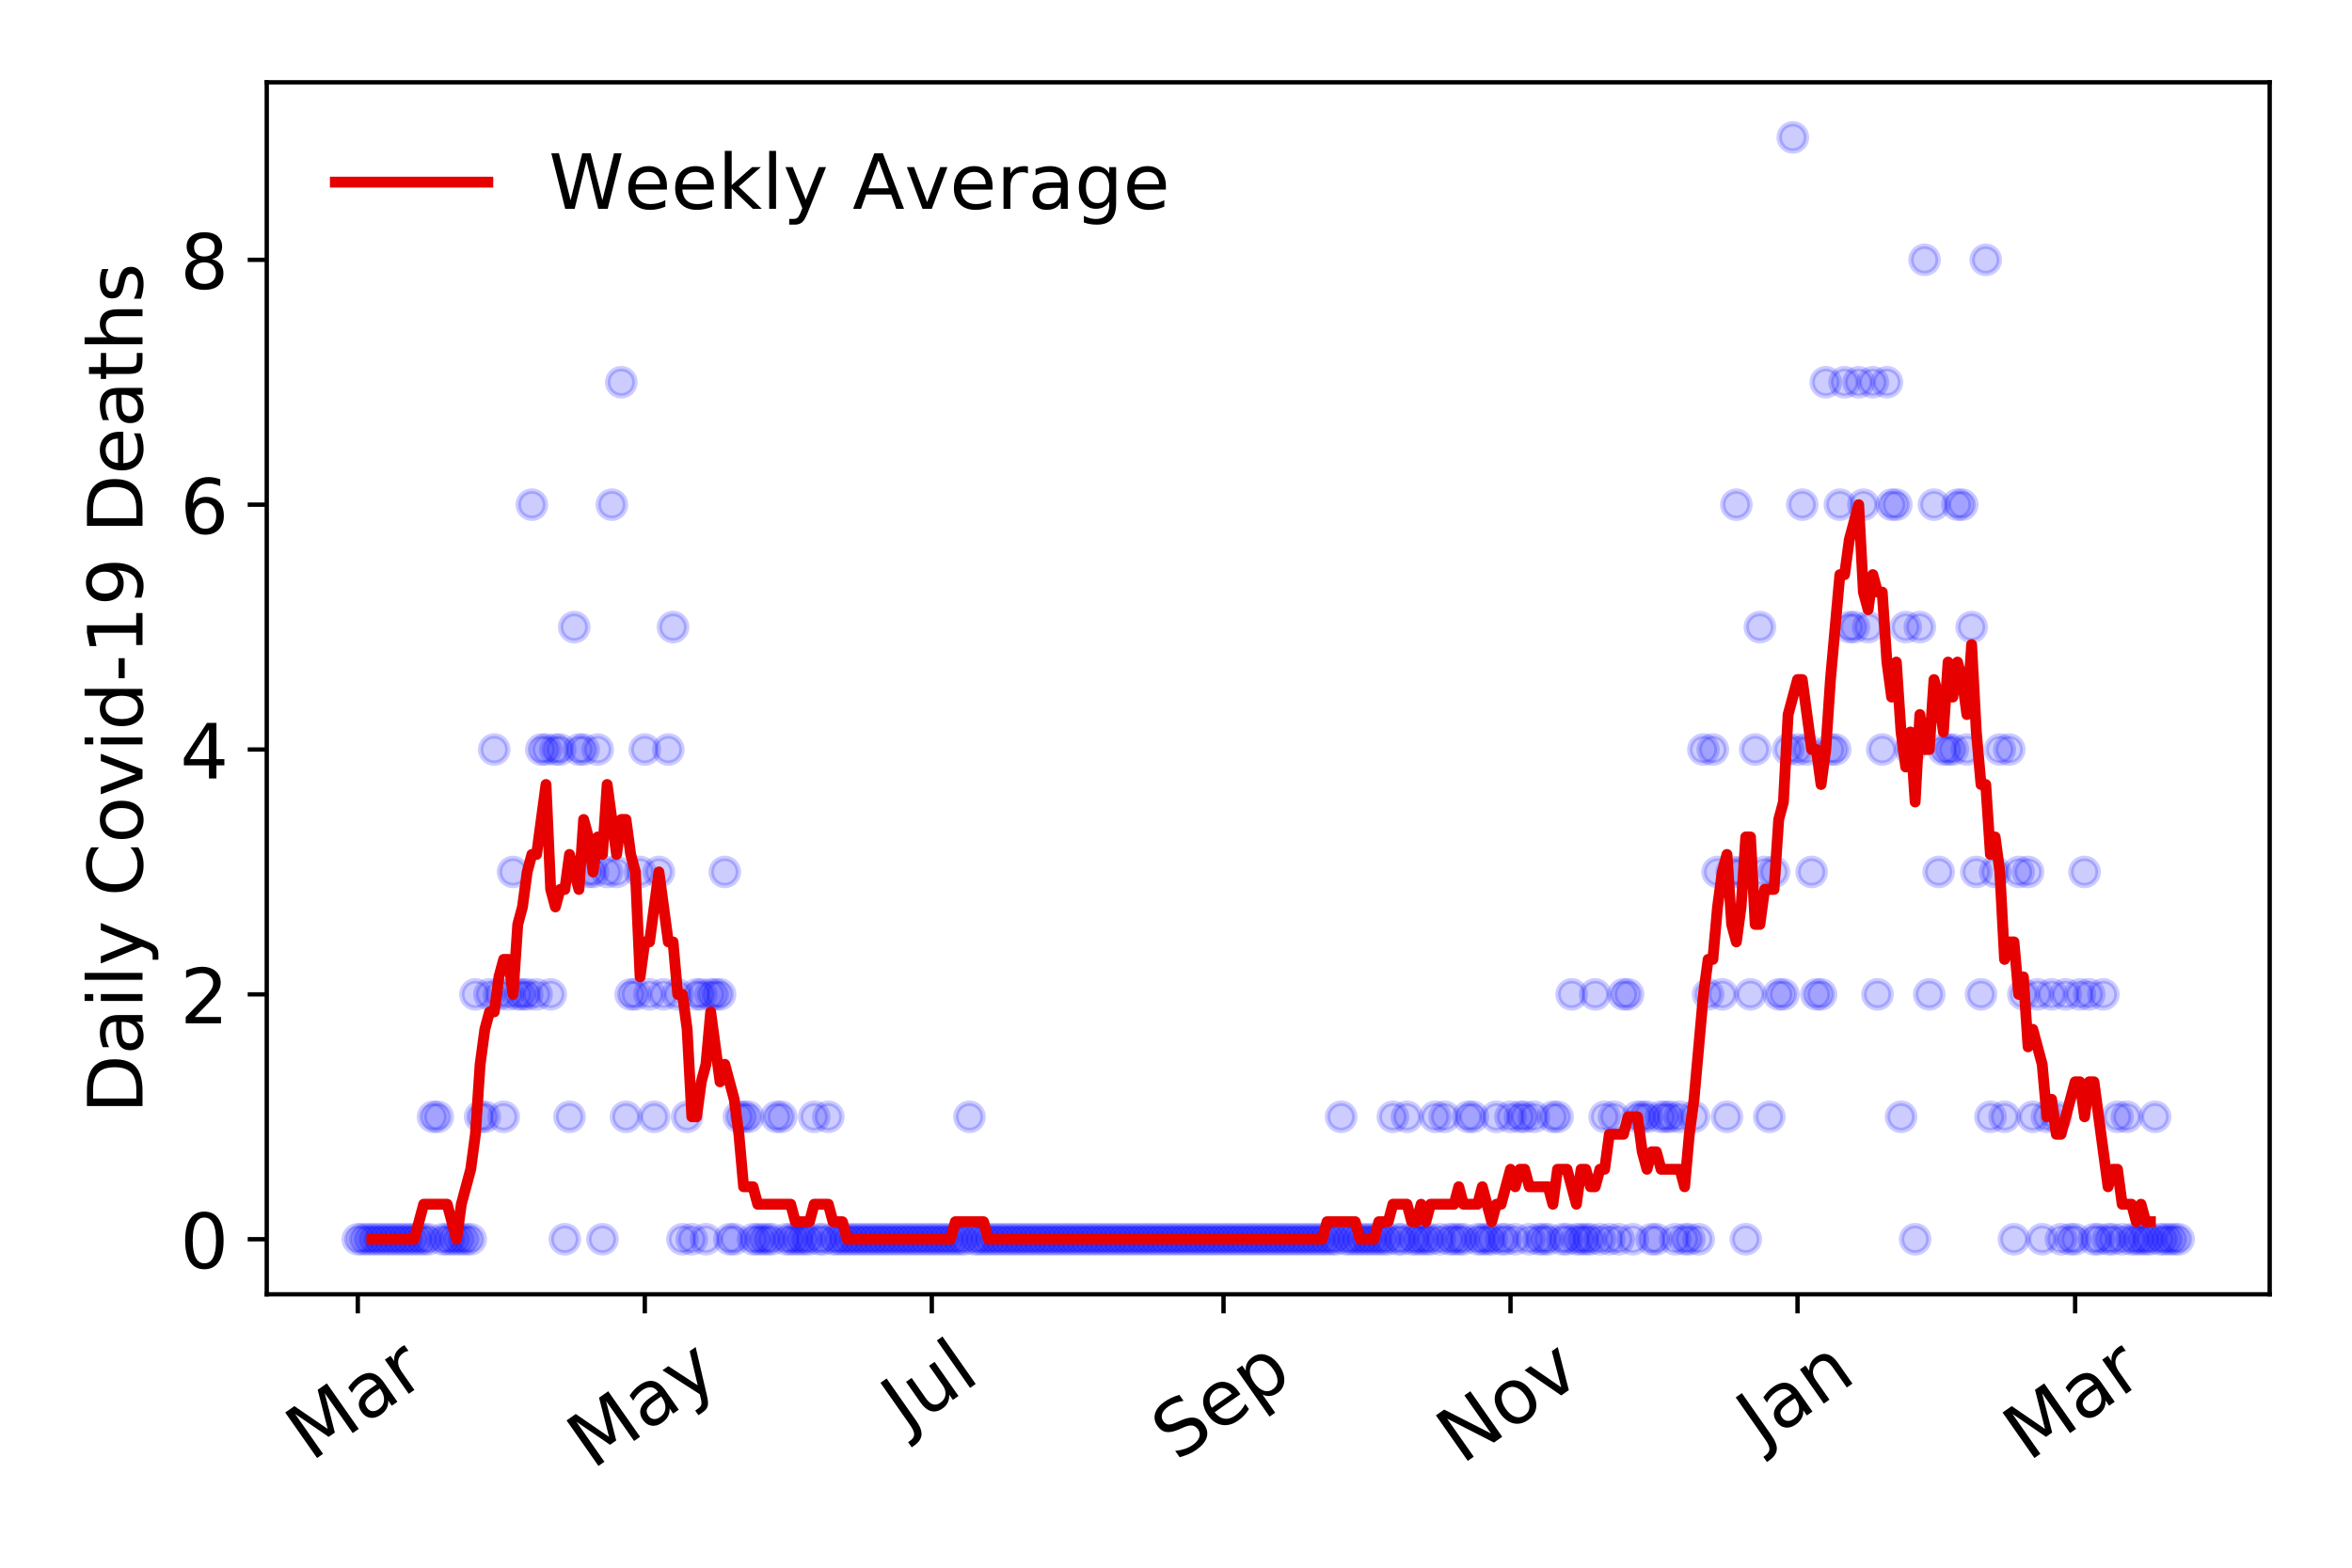<?xml version="1.0" encoding="utf-8" standalone="no"?>
<!DOCTYPE svg PUBLIC "-//W3C//DTD SVG 1.1//EN"
  "http://www.w3.org/Graphics/SVG/1.1/DTD/svg11.dtd">
<!-- Created with matplotlib (https://matplotlib.org/) -->
<svg height="288pt" version="1.1" viewBox="0 0 432 288" width="432pt" xmlns="http://www.w3.org/2000/svg" xmlns:xlink="http://www.w3.org/1999/xlink">
 <defs>
  <style type="text/css">
*{stroke-linecap:butt;stroke-linejoin:round;}
  </style>
 </defs>
 <g id="figure_1">
  <g id="patch_1">
   <path d="M 0 288 
L 432 288 
L 432 0 
L 0 0 
z
" style="fill:#ffffff;"/>
  </g>
  <g id="axes_1">
   <g id="patch_2">
    <path d="M 48.995 237.778 
L 416.88 237.778 
L 416.88 15.12 
L 48.995 15.12 
z
" style="fill:#ffffff;"/>
   </g>
   <g id="matplotlib.axis_1">
    <g id="xtick_1">
     <g id="line2d_1">
      <defs>
       <path d="M 0 0 
L 0 3.5 
" id="m6891ff65f8" style="stroke:#000000;stroke-width:0.8;"/>
      </defs>
      <g>
       <use style="stroke:#000000;stroke-width:0.8;" x="65.717" xlink:href="#m6891ff65f8" y="237.778"/>
      </g>
     </g>
     <g id="text_1">
      <!-- Mar -->
      <defs>
       <path d="M 9.812 72.906 
L 24.516 72.906 
L 43.109 23.297 
L 61.812 72.906 
L 76.516 72.906 
L 76.516 0 
L 66.891 0 
L 66.891 64.016 
L 48.094 14.016 
L 38.188 14.016 
L 19.391 64.016 
L 19.391 0 
L 9.812 0 
z
" id="DejaVuSans-77"/>
       <path d="M 34.281 27.484 
Q 23.391 27.484 19.188 25 
Q 14.984 22.516 14.984 16.5 
Q 14.984 11.719 18.141 8.906 
Q 21.297 6.109 26.703 6.109 
Q 34.188 6.109 38.703 11.406 
Q 43.219 16.703 43.219 25.484 
L 43.219 27.484 
z
M 52.203 31.203 
L 52.203 0 
L 43.219 0 
L 43.219 8.297 
Q 40.141 3.328 35.547 0.953 
Q 30.953 -1.422 24.312 -1.422 
Q 15.922 -1.422 10.953 3.297 
Q 6 8.016 6 15.922 
Q 6 25.141 12.172 29.828 
Q 18.359 34.516 30.609 34.516 
L 43.219 34.516 
L 43.219 35.406 
Q 43.219 41.609 39.141 45 
Q 35.062 48.391 27.688 48.391 
Q 23 48.391 18.547 47.266 
Q 14.109 46.141 10.016 43.891 
L 10.016 52.203 
Q 14.938 54.109 19.578 55.047 
Q 24.219 56 28.609 56 
Q 40.484 56 46.344 49.844 
Q 52.203 43.703 52.203 31.203 
z
" id="DejaVuSans-97"/>
       <path d="M 41.109 46.297 
Q 39.594 47.172 37.812 47.578 
Q 36.031 48 33.891 48 
Q 26.266 48 22.188 43.047 
Q 18.109 38.094 18.109 28.812 
L 18.109 0 
L 9.078 0 
L 9.078 54.688 
L 18.109 54.688 
L 18.109 46.188 
Q 20.953 51.172 25.484 53.578 
Q 30.031 56 36.531 56 
Q 37.453 56 38.578 55.875 
Q 39.703 55.766 41.062 55.516 
z
" id="DejaVuSans-114"/>
      </defs>
      <g transform="translate(57.114 268.643)rotate(-35)scale(0.14 -0.14)">
       <use xlink:href="#DejaVuSans-77"/>
       <use x="86.279" xlink:href="#DejaVuSans-97"/>
       <use x="147.559" xlink:href="#DejaVuSans-114"/>
      </g>
     </g>
    </g>
    <g id="xtick_2">
     <g id="line2d_2">
      <g>
       <use style="stroke:#000000;stroke-width:0.8;" x="118.433" xlink:href="#m6891ff65f8" y="237.778"/>
      </g>
     </g>
     <g id="text_2">
      <!-- May -->
      <defs>
       <path d="M 32.172 -5.078 
Q 28.375 -14.844 24.75 -17.812 
Q 21.141 -20.797 15.094 -20.797 
L 7.906 -20.797 
L 7.906 -13.281 
L 13.188 -13.281 
Q 16.891 -13.281 18.938 -11.516 
Q 21 -9.766 23.484 -3.219 
L 25.094 0.875 
L 2.984 54.688 
L 12.5 54.688 
L 29.594 11.922 
L 46.688 54.688 
L 56.203 54.688 
z
" id="DejaVuSans-121"/>
      </defs>
      <g transform="translate(108.793 270.094)rotate(-35)scale(0.14 -0.14)">
       <use xlink:href="#DejaVuSans-77"/>
       <use x="86.279" xlink:href="#DejaVuSans-97"/>
       <use x="147.559" xlink:href="#DejaVuSans-121"/>
      </g>
     </g>
    </g>
    <g id="xtick_3">
     <g id="line2d_3">
      <g>
       <use style="stroke:#000000;stroke-width:0.8;" x="171.148" xlink:href="#m6891ff65f8" y="237.778"/>
      </g>
     </g>
     <g id="text_3">
      <!-- Jul -->
      <defs>
       <path d="M 9.812 72.906 
L 19.672 72.906 
L 19.672 5.078 
Q 19.672 -8.109 14.672 -14.062 
Q 9.672 -20.016 -1.422 -20.016 
L -5.172 -20.016 
L -5.172 -11.719 
L -2.094 -11.719 
Q 4.438 -11.719 7.125 -8.047 
Q 9.812 -4.391 9.812 5.078 
z
" id="DejaVuSans-74"/>
       <path d="M 8.5 21.578 
L 8.5 54.688 
L 17.484 54.688 
L 17.484 21.922 
Q 17.484 14.156 20.5 10.266 
Q 23.531 6.391 29.594 6.391 
Q 36.859 6.391 41.078 11.031 
Q 45.312 15.672 45.312 23.688 
L 45.312 54.688 
L 54.297 54.688 
L 54.297 0 
L 45.312 0 
L 45.312 8.406 
Q 42.047 3.422 37.719 1 
Q 33.406 -1.422 27.688 -1.422 
Q 18.266 -1.422 13.375 4.438 
Q 8.5 10.297 8.5 21.578 
z
M 31.109 56 
z
" id="DejaVuSans-117"/>
       <path d="M 9.422 75.984 
L 18.406 75.984 
L 18.406 0 
L 9.422 0 
z
" id="DejaVuSans-108"/>
      </defs>
      <g transform="translate(166.445 263.181)rotate(-35)scale(0.14 -0.14)">
       <use xlink:href="#DejaVuSans-74"/>
       <use x="29.492" xlink:href="#DejaVuSans-117"/>
       <use x="92.871" xlink:href="#DejaVuSans-108"/>
      </g>
     </g>
    </g>
    <g id="xtick_4">
     <g id="line2d_4">
      <g>
       <use style="stroke:#000000;stroke-width:0.8;" x="224.728" xlink:href="#m6891ff65f8" y="237.778"/>
      </g>
     </g>
     <g id="text_4">
      <!-- Sep -->
      <defs>
       <path d="M 53.516 70.516 
L 53.516 60.891 
Q 47.906 63.578 42.922 64.891 
Q 37.938 66.219 33.297 66.219 
Q 25.25 66.219 20.875 63.094 
Q 16.5 59.969 16.5 54.203 
Q 16.5 49.359 19.406 46.891 
Q 22.312 44.438 30.422 42.922 
L 36.375 41.703 
Q 47.406 39.594 52.656 34.297 
Q 57.906 29 57.906 20.125 
Q 57.906 9.516 50.797 4.047 
Q 43.703 -1.422 29.984 -1.422 
Q 24.812 -1.422 18.969 -0.25 
Q 13.141 0.922 6.891 3.219 
L 6.891 13.375 
Q 12.891 10.016 18.656 8.297 
Q 24.422 6.594 29.984 6.594 
Q 38.422 6.594 43.016 9.906 
Q 47.609 13.234 47.609 19.391 
Q 47.609 24.75 44.312 27.781 
Q 41.016 30.812 33.5 32.328 
L 27.484 33.5 
Q 16.453 35.688 11.516 40.375 
Q 6.594 45.062 6.594 53.422 
Q 6.594 63.094 13.406 68.656 
Q 20.219 74.219 32.172 74.219 
Q 37.312 74.219 42.625 73.281 
Q 47.953 72.359 53.516 70.516 
z
" id="DejaVuSans-83"/>
       <path d="M 56.203 29.594 
L 56.203 25.203 
L 14.891 25.203 
Q 15.484 15.922 20.484 11.062 
Q 25.484 6.203 34.422 6.203 
Q 39.594 6.203 44.453 7.469 
Q 49.312 8.734 54.109 11.281 
L 54.109 2.781 
Q 49.266 0.734 44.188 -0.344 
Q 39.109 -1.422 33.891 -1.422 
Q 20.797 -1.422 13.156 6.188 
Q 5.516 13.812 5.516 26.812 
Q 5.516 40.234 12.766 48.109 
Q 20.016 56 32.328 56 
Q 43.359 56 49.781 48.891 
Q 56.203 41.797 56.203 29.594 
z
M 47.219 32.234 
Q 47.125 39.594 43.094 43.984 
Q 39.062 48.391 32.422 48.391 
Q 24.906 48.391 20.391 44.141 
Q 15.875 39.891 15.188 32.172 
z
" id="DejaVuSans-101"/>
       <path d="M 18.109 8.203 
L 18.109 -20.797 
L 9.078 -20.797 
L 9.078 54.688 
L 18.109 54.688 
L 18.109 46.391 
Q 20.953 51.266 25.266 53.625 
Q 29.594 56 35.594 56 
Q 45.562 56 51.781 48.094 
Q 58.016 40.188 58.016 27.297 
Q 58.016 14.406 51.781 6.484 
Q 45.562 -1.422 35.594 -1.422 
Q 29.594 -1.422 25.266 0.953 
Q 20.953 3.328 18.109 8.203 
z
M 48.688 27.297 
Q 48.688 37.203 44.609 42.844 
Q 40.531 48.484 33.406 48.484 
Q 26.266 48.484 22.188 42.844 
Q 18.109 37.203 18.109 27.297 
Q 18.109 17.391 22.188 11.75 
Q 26.266 6.109 33.406 6.109 
Q 40.531 6.109 44.609 11.75 
Q 48.688 17.391 48.688 27.297 
z
" id="DejaVuSans-112"/>
      </defs>
      <g transform="translate(216.135 268.629)rotate(-35)scale(0.14 -0.14)">
       <use xlink:href="#DejaVuSans-83"/>
       <use x="63.477" xlink:href="#DejaVuSans-101"/>
       <use x="125" xlink:href="#DejaVuSans-112"/>
      </g>
     </g>
    </g>
    <g id="xtick_5">
     <g id="line2d_5">
      <g>
       <use style="stroke:#000000;stroke-width:0.8;" x="277.443" xlink:href="#m6891ff65f8" y="237.778"/>
      </g>
     </g>
     <g id="text_5">
      <!-- Nov -->
      <defs>
       <path d="M 9.812 72.906 
L 23.094 72.906 
L 55.422 11.922 
L 55.422 72.906 
L 64.984 72.906 
L 64.984 0 
L 51.703 0 
L 19.391 60.984 
L 19.391 0 
L 9.812 0 
z
" id="DejaVuSans-78"/>
       <path d="M 30.609 48.391 
Q 23.391 48.391 19.188 42.75 
Q 14.984 37.109 14.984 27.297 
Q 14.984 17.484 19.156 11.844 
Q 23.344 6.203 30.609 6.203 
Q 37.797 6.203 41.984 11.859 
Q 46.188 17.531 46.188 27.297 
Q 46.188 37.016 41.984 42.703 
Q 37.797 48.391 30.609 48.391 
z
M 30.609 56 
Q 42.328 56 49.016 48.375 
Q 55.719 40.766 55.719 27.297 
Q 55.719 13.875 49.016 6.219 
Q 42.328 -1.422 30.609 -1.422 
Q 18.844 -1.422 12.172 6.219 
Q 5.516 13.875 5.516 27.297 
Q 5.516 40.766 12.172 48.375 
Q 18.844 56 30.609 56 
z
" id="DejaVuSans-111"/>
       <path d="M 2.984 54.688 
L 12.5 54.688 
L 29.594 8.797 
L 46.688 54.688 
L 56.203 54.688 
L 35.688 0 
L 23.484 0 
z
" id="DejaVuSans-118"/>
      </defs>
      <g transform="translate(268.467 269.166)rotate(-35)scale(0.14 -0.14)">
       <use xlink:href="#DejaVuSans-78"/>
       <use x="74.805" xlink:href="#DejaVuSans-111"/>
       <use x="135.986" xlink:href="#DejaVuSans-118"/>
      </g>
     </g>
    </g>
    <g id="xtick_6">
     <g id="line2d_6">
      <g>
       <use style="stroke:#000000;stroke-width:0.8;" x="330.159" xlink:href="#m6891ff65f8" y="237.778"/>
      </g>
     </g>
     <g id="text_6">
      <!-- Jan -->
      <defs>
       <path d="M 54.891 33.016 
L 54.891 0 
L 45.906 0 
L 45.906 32.719 
Q 45.906 40.484 42.875 44.328 
Q 39.844 48.188 33.797 48.188 
Q 26.516 48.188 22.312 43.547 
Q 18.109 38.922 18.109 30.906 
L 18.109 0 
L 9.078 0 
L 9.078 54.688 
L 18.109 54.688 
L 18.109 46.188 
Q 21.344 51.125 25.703 53.562 
Q 30.078 56 35.797 56 
Q 45.219 56 50.047 50.172 
Q 54.891 44.344 54.891 33.016 
z
" id="DejaVuSans-110"/>
      </defs>
      <g transform="translate(323.535 265.871)rotate(-35)scale(0.14 -0.14)">
       <use xlink:href="#DejaVuSans-74"/>
       <use x="29.492" xlink:href="#DejaVuSans-97"/>
       <use x="90.771" xlink:href="#DejaVuSans-110"/>
      </g>
     </g>
    </g>
    <g id="xtick_7">
     <g id="line2d_7">
      <g>
       <use style="stroke:#000000;stroke-width:0.8;" x="381.146" xlink:href="#m6891ff65f8" y="237.778"/>
      </g>
     </g>
     <g id="text_7">
      <!-- Mar -->
      <g transform="translate(372.543 268.643)rotate(-35)scale(0.14 -0.14)">
       <use xlink:href="#DejaVuSans-77"/>
       <use x="86.279" xlink:href="#DejaVuSans-97"/>
       <use x="147.559" xlink:href="#DejaVuSans-114"/>
      </g>
     </g>
    </g>
   </g>
   <g id="matplotlib.axis_2">
    <g id="ytick_1">
     <g id="line2d_8">
      <defs>
       <path d="M 0 0 
L -3.5 0 
" id="mbfa8ab3f11" style="stroke:#000000;stroke-width:0.8;"/>
      </defs>
      <g>
       <use style="stroke:#000000;stroke-width:0.8;" x="48.995" xlink:href="#mbfa8ab3f11" y="227.657"/>
      </g>
     </g>
     <g id="text_8">
      <!-- 0 -->
      <defs>
       <path d="M 31.781 66.406 
Q 24.172 66.406 20.328 58.906 
Q 16.5 51.422 16.5 36.375 
Q 16.5 21.391 20.328 13.891 
Q 24.172 6.391 31.781 6.391 
Q 39.453 6.391 43.281 13.891 
Q 47.125 21.391 47.125 36.375 
Q 47.125 51.422 43.281 58.906 
Q 39.453 66.406 31.781 66.406 
z
M 31.781 74.219 
Q 44.047 74.219 50.516 64.516 
Q 56.984 54.828 56.984 36.375 
Q 56.984 17.969 50.516 8.266 
Q 44.047 -1.422 31.781 -1.422 
Q 19.531 -1.422 13.062 8.266 
Q 6.594 17.969 6.594 36.375 
Q 6.594 54.828 13.062 64.516 
Q 19.531 74.219 31.781 74.219 
z
" id="DejaVuSans-48"/>
      </defs>
      <g transform="translate(33.087 232.976)scale(0.14 -0.14)">
       <use xlink:href="#DejaVuSans-48"/>
      </g>
     </g>
    </g>
    <g id="ytick_2">
     <g id="line2d_9">
      <g>
       <use style="stroke:#000000;stroke-width:0.8;" x="48.995" xlink:href="#mbfa8ab3f11" y="182.676"/>
      </g>
     </g>
     <g id="text_9">
      <!-- 2 -->
      <defs>
       <path d="M 19.188 8.297 
L 53.609 8.297 
L 53.609 0 
L 7.328 0 
L 7.328 8.297 
Q 12.938 14.109 22.625 23.891 
Q 32.328 33.688 34.812 36.531 
Q 39.547 41.844 41.422 45.531 
Q 43.312 49.219 43.312 52.781 
Q 43.312 58.594 39.234 62.25 
Q 35.156 65.922 28.609 65.922 
Q 23.969 65.922 18.812 64.312 
Q 13.672 62.703 7.812 59.422 
L 7.812 69.391 
Q 13.766 71.781 18.938 73 
Q 24.125 74.219 28.422 74.219 
Q 39.75 74.219 46.484 68.547 
Q 53.219 62.891 53.219 53.422 
Q 53.219 48.922 51.531 44.891 
Q 49.859 40.875 45.406 35.406 
Q 44.188 33.984 37.641 27.219 
Q 31.109 20.453 19.188 8.297 
z
" id="DejaVuSans-50"/>
      </defs>
      <g transform="translate(33.087 187.995)scale(0.14 -0.14)">
       <use xlink:href="#DejaVuSans-50"/>
      </g>
     </g>
    </g>
    <g id="ytick_3">
     <g id="line2d_10">
      <g>
       <use style="stroke:#000000;stroke-width:0.8;" x="48.995" xlink:href="#mbfa8ab3f11" y="137.694"/>
      </g>
     </g>
     <g id="text_10">
      <!-- 4 -->
      <defs>
       <path d="M 37.797 64.312 
L 12.891 25.391 
L 37.797 25.391 
z
M 35.203 72.906 
L 47.609 72.906 
L 47.609 25.391 
L 58.016 25.391 
L 58.016 17.188 
L 47.609 17.188 
L 47.609 0 
L 37.797 0 
L 37.797 17.188 
L 4.891 17.188 
L 4.891 26.703 
z
" id="DejaVuSans-52"/>
      </defs>
      <g transform="translate(33.087 143.013)scale(0.14 -0.14)">
       <use xlink:href="#DejaVuSans-52"/>
      </g>
     </g>
    </g>
    <g id="ytick_4">
     <g id="line2d_11">
      <g>
       <use style="stroke:#000000;stroke-width:0.8;" x="48.995" xlink:href="#mbfa8ab3f11" y="92.713"/>
      </g>
     </g>
     <g id="text_11">
      <!-- 6 -->
      <defs>
       <path d="M 33.016 40.375 
Q 26.375 40.375 22.484 35.828 
Q 18.609 31.297 18.609 23.391 
Q 18.609 15.531 22.484 10.953 
Q 26.375 6.391 33.016 6.391 
Q 39.656 6.391 43.531 10.953 
Q 47.406 15.531 47.406 23.391 
Q 47.406 31.297 43.531 35.828 
Q 39.656 40.375 33.016 40.375 
z
M 52.594 71.297 
L 52.594 62.312 
Q 48.875 64.062 45.094 64.984 
Q 41.312 65.922 37.594 65.922 
Q 27.828 65.922 22.672 59.328 
Q 17.531 52.734 16.797 39.406 
Q 19.672 43.656 24.016 45.922 
Q 28.375 48.188 33.594 48.188 
Q 44.578 48.188 50.953 41.516 
Q 57.328 34.859 57.328 23.391 
Q 57.328 12.156 50.688 5.359 
Q 44.047 -1.422 33.016 -1.422 
Q 20.359 -1.422 13.672 8.266 
Q 6.984 17.969 6.984 36.375 
Q 6.984 53.656 15.188 63.938 
Q 23.391 74.219 37.203 74.219 
Q 40.922 74.219 44.703 73.484 
Q 48.484 72.75 52.594 71.297 
z
" id="DejaVuSans-54"/>
      </defs>
      <g transform="translate(33.087 98.032)scale(0.14 -0.14)">
       <use xlink:href="#DejaVuSans-54"/>
      </g>
     </g>
    </g>
    <g id="ytick_5">
     <g id="line2d_12">
      <g>
       <use style="stroke:#000000;stroke-width:0.8;" x="48.995" xlink:href="#mbfa8ab3f11" y="47.732"/>
      </g>
     </g>
     <g id="text_12">
      <!-- 8 -->
      <defs>
       <path d="M 31.781 34.625 
Q 24.75 34.625 20.719 30.859 
Q 16.703 27.094 16.703 20.516 
Q 16.703 13.922 20.719 10.156 
Q 24.75 6.391 31.781 6.391 
Q 38.812 6.391 42.859 10.172 
Q 46.922 13.969 46.922 20.516 
Q 46.922 27.094 42.891 30.859 
Q 38.875 34.625 31.781 34.625 
z
M 21.922 38.812 
Q 15.578 40.375 12.031 44.719 
Q 8.5 49.078 8.5 55.328 
Q 8.5 64.062 14.719 69.141 
Q 20.953 74.219 31.781 74.219 
Q 42.672 74.219 48.875 69.141 
Q 55.078 64.062 55.078 55.328 
Q 55.078 49.078 51.531 44.719 
Q 48 40.375 41.703 38.812 
Q 48.828 37.156 52.797 32.312 
Q 56.781 27.484 56.781 20.516 
Q 56.781 9.906 50.312 4.234 
Q 43.844 -1.422 31.781 -1.422 
Q 19.734 -1.422 13.25 4.234 
Q 6.781 9.906 6.781 20.516 
Q 6.781 27.484 10.781 32.312 
Q 14.797 37.156 21.922 38.812 
z
M 18.312 54.391 
Q 18.312 48.734 21.844 45.562 
Q 25.391 42.391 31.781 42.391 
Q 38.141 42.391 41.719 45.562 
Q 45.312 48.734 45.312 54.391 
Q 45.312 60.062 41.719 63.234 
Q 38.141 66.406 31.781 66.406 
Q 25.391 66.406 21.844 63.234 
Q 18.312 60.062 18.312 54.391 
z
" id="DejaVuSans-56"/>
      </defs>
      <g transform="translate(33.087 53.05)scale(0.14 -0.14)">
       <use xlink:href="#DejaVuSans-56"/>
      </g>
     </g>
    </g>
    <g id="text_13">
     <!-- Daily Covid-19 Deaths -->
     <defs>
      <path d="M 19.672 64.797 
L 19.672 8.109 
L 31.594 8.109 
Q 46.688 8.109 53.688 14.938 
Q 60.688 21.781 60.688 36.531 
Q 60.688 51.172 53.688 57.984 
Q 46.688 64.797 31.594 64.797 
z
M 9.812 72.906 
L 30.078 72.906 
Q 51.266 72.906 61.172 64.094 
Q 71.094 55.281 71.094 36.531 
Q 71.094 17.672 61.125 8.828 
Q 51.172 0 30.078 0 
L 9.812 0 
z
" id="DejaVuSans-68"/>
      <path d="M 9.422 54.688 
L 18.406 54.688 
L 18.406 0 
L 9.422 0 
z
M 9.422 75.984 
L 18.406 75.984 
L 18.406 64.594 
L 9.422 64.594 
z
" id="DejaVuSans-105"/>
      <path id="DejaVuSans-32"/>
      <path d="M 64.406 67.281 
L 64.406 56.891 
Q 59.422 61.531 53.781 63.812 
Q 48.141 66.109 41.797 66.109 
Q 29.297 66.109 22.656 58.469 
Q 16.016 50.828 16.016 36.375 
Q 16.016 21.969 22.656 14.328 
Q 29.297 6.688 41.797 6.688 
Q 48.141 6.688 53.781 8.984 
Q 59.422 11.281 64.406 15.922 
L 64.406 5.609 
Q 59.234 2.094 53.438 0.328 
Q 47.656 -1.422 41.219 -1.422 
Q 24.656 -1.422 15.125 8.703 
Q 5.609 18.844 5.609 36.375 
Q 5.609 53.953 15.125 64.078 
Q 24.656 74.219 41.219 74.219 
Q 47.75 74.219 53.531 72.484 
Q 59.328 70.75 64.406 67.281 
z
" id="DejaVuSans-67"/>
      <path d="M 45.406 46.391 
L 45.406 75.984 
L 54.391 75.984 
L 54.391 0 
L 45.406 0 
L 45.406 8.203 
Q 42.578 3.328 38.25 0.953 
Q 33.938 -1.422 27.875 -1.422 
Q 17.969 -1.422 11.734 6.484 
Q 5.516 14.406 5.516 27.297 
Q 5.516 40.188 11.734 48.094 
Q 17.969 56 27.875 56 
Q 33.938 56 38.25 53.625 
Q 42.578 51.266 45.406 46.391 
z
M 14.797 27.297 
Q 14.797 17.391 18.875 11.75 
Q 22.953 6.109 30.078 6.109 
Q 37.203 6.109 41.297 11.75 
Q 45.406 17.391 45.406 27.297 
Q 45.406 37.203 41.297 42.844 
Q 37.203 48.484 30.078 48.484 
Q 22.953 48.484 18.875 42.844 
Q 14.797 37.203 14.797 27.297 
z
" id="DejaVuSans-100"/>
      <path d="M 4.891 31.391 
L 31.203 31.391 
L 31.203 23.391 
L 4.891 23.391 
z
" id="DejaVuSans-45"/>
      <path d="M 12.406 8.297 
L 28.516 8.297 
L 28.516 63.922 
L 10.984 60.406 
L 10.984 69.391 
L 28.422 72.906 
L 38.281 72.906 
L 38.281 8.297 
L 54.391 8.297 
L 54.391 0 
L 12.406 0 
z
" id="DejaVuSans-49"/>
      <path d="M 10.984 1.516 
L 10.984 10.5 
Q 14.703 8.734 18.5 7.812 
Q 22.312 6.891 25.984 6.891 
Q 35.75 6.891 40.891 13.453 
Q 46.047 20.016 46.781 33.406 
Q 43.953 29.203 39.594 26.953 
Q 35.25 24.703 29.984 24.703 
Q 19.047 24.703 12.672 31.312 
Q 6.297 37.938 6.297 49.422 
Q 6.297 60.641 12.938 67.422 
Q 19.578 74.219 30.609 74.219 
Q 43.266 74.219 49.922 64.516 
Q 56.594 54.828 56.594 36.375 
Q 56.594 19.141 48.406 8.859 
Q 40.234 -1.422 26.422 -1.422 
Q 22.703 -1.422 18.891 -0.688 
Q 15.094 0.047 10.984 1.516 
z
M 30.609 32.422 
Q 37.25 32.422 41.125 36.953 
Q 45.016 41.5 45.016 49.422 
Q 45.016 57.281 41.125 61.844 
Q 37.25 66.406 30.609 66.406 
Q 23.969 66.406 20.094 61.844 
Q 16.219 57.281 16.219 49.422 
Q 16.219 41.5 20.094 36.953 
Q 23.969 32.422 30.609 32.422 
z
" id="DejaVuSans-57"/>
      <path d="M 18.312 70.219 
L 18.312 54.688 
L 36.812 54.688 
L 36.812 47.703 
L 18.312 47.703 
L 18.312 18.016 
Q 18.312 11.328 20.141 9.422 
Q 21.969 7.516 27.594 7.516 
L 36.812 7.516 
L 36.812 0 
L 27.594 0 
Q 17.188 0 13.234 3.875 
Q 9.281 7.766 9.281 18.016 
L 9.281 47.703 
L 2.688 47.703 
L 2.688 54.688 
L 9.281 54.688 
L 9.281 70.219 
z
" id="DejaVuSans-116"/>
      <path d="M 54.891 33.016 
L 54.891 0 
L 45.906 0 
L 45.906 32.719 
Q 45.906 40.484 42.875 44.328 
Q 39.844 48.188 33.797 48.188 
Q 26.516 48.188 22.312 43.547 
Q 18.109 38.922 18.109 30.906 
L 18.109 0 
L 9.078 0 
L 9.078 75.984 
L 18.109 75.984 
L 18.109 46.188 
Q 21.344 51.125 25.703 53.562 
Q 30.078 56 35.797 56 
Q 45.219 56 50.047 50.172 
Q 54.891 44.344 54.891 33.016 
z
" id="DejaVuSans-104"/>
      <path d="M 44.281 53.078 
L 44.281 44.578 
Q 40.484 46.531 36.375 47.5 
Q 32.281 48.484 27.875 48.484 
Q 21.188 48.484 17.844 46.438 
Q 14.5 44.391 14.5 40.281 
Q 14.5 37.156 16.891 35.375 
Q 19.281 33.594 26.516 31.984 
L 29.594 31.297 
Q 39.156 29.25 43.188 25.516 
Q 47.219 21.781 47.219 15.094 
Q 47.219 7.469 41.188 3.016 
Q 35.156 -1.422 24.609 -1.422 
Q 20.219 -1.422 15.453 -0.562 
Q 10.688 0.297 5.422 2 
L 5.422 11.281 
Q 10.406 8.688 15.234 7.391 
Q 20.062 6.109 24.812 6.109 
Q 31.156 6.109 34.562 8.281 
Q 37.984 10.453 37.984 14.406 
Q 37.984 18.062 35.516 20.016 
Q 33.062 21.969 24.703 23.781 
L 21.578 24.516 
Q 13.234 26.266 9.516 29.906 
Q 5.812 33.547 5.812 39.891 
Q 5.812 47.609 11.281 51.797 
Q 16.75 56 26.812 56 
Q 31.781 56 36.172 55.266 
Q 40.578 54.547 44.281 53.078 
z
" id="DejaVuSans-115"/>
     </defs>
     <g transform="translate(26.176 204.56)rotate(-90)scale(0.14 -0.14)">
      <use xlink:href="#DejaVuSans-68"/>
      <use x="77.002" xlink:href="#DejaVuSans-97"/>
      <use x="138.281" xlink:href="#DejaVuSans-105"/>
      <use x="166.064" xlink:href="#DejaVuSans-108"/>
      <use x="193.848" xlink:href="#DejaVuSans-121"/>
      <use x="253.027" xlink:href="#DejaVuSans-32"/>
      <use x="284.814" xlink:href="#DejaVuSans-67"/>
      <use x="354.639" xlink:href="#DejaVuSans-111"/>
      <use x="415.82" xlink:href="#DejaVuSans-118"/>
      <use x="475" xlink:href="#DejaVuSans-105"/>
      <use x="502.783" xlink:href="#DejaVuSans-100"/>
      <use x="566.26" xlink:href="#DejaVuSans-45"/>
      <use x="602.344" xlink:href="#DejaVuSans-49"/>
      <use x="665.967" xlink:href="#DejaVuSans-57"/>
      <use x="729.59" xlink:href="#DejaVuSans-32"/>
      <use x="761.377" xlink:href="#DejaVuSans-68"/>
      <use x="838.379" xlink:href="#DejaVuSans-101"/>
      <use x="899.902" xlink:href="#DejaVuSans-97"/>
      <use x="961.182" xlink:href="#DejaVuSans-116"/>
      <use x="1000.391" xlink:href="#DejaVuSans-104"/>
      <use x="1063.77" xlink:href="#DejaVuSans-115"/>
     </g>
    </g>
   </g>
   <g id="line2d_13">
    <defs>
     <path d="M 0 2.5 
C 0.663 2.5 1.299 2.237 1.768 1.768 
C 2.237 1.299 2.5 0.663 2.5 0 
C 2.5 -0.663 2.237 -1.299 1.768 -1.768 
C 1.299 -2.237 0.663 -2.5 0 -2.5 
C -0.663 -2.5 -1.299 -2.237 -1.768 -1.768 
C -2.237 -1.299 -2.5 -0.663 -2.5 0 
C -2.5 0.663 -2.237 1.299 -1.768 1.768 
C -1.299 2.237 -0.663 2.5 0 2.5 
z
" id="mf86b6df185" style="stroke:#0000ff;stroke-opacity:0.2;"/>
    </defs>
    <g clip-path="url(#p360f472f92)">
     <use style="fill:#0000ff;fill-opacity:0.2;stroke:#0000ff;stroke-opacity:0.2;" x="65.717" xlink:href="#mf86b6df185" y="227.657"/>
     <use style="fill:#0000ff;fill-opacity:0.2;stroke:#0000ff;stroke-opacity:0.2;" x="66.581" xlink:href="#mf86b6df185" y="227.657"/>
     <use style="fill:#0000ff;fill-opacity:0.2;stroke:#0000ff;stroke-opacity:0.2;" x="67.445" xlink:href="#mf86b6df185" y="227.657"/>
     <use style="fill:#0000ff;fill-opacity:0.2;stroke:#0000ff;stroke-opacity:0.2;" x="68.31" xlink:href="#mf86b6df185" y="227.657"/>
     <use style="fill:#0000ff;fill-opacity:0.2;stroke:#0000ff;stroke-opacity:0.2;" x="69.174" xlink:href="#mf86b6df185" y="227.657"/>
     <use style="fill:#0000ff;fill-opacity:0.2;stroke:#0000ff;stroke-opacity:0.2;" x="70.038" xlink:href="#mf86b6df185" y="227.657"/>
     <use style="fill:#0000ff;fill-opacity:0.2;stroke:#0000ff;stroke-opacity:0.2;" x="70.902" xlink:href="#mf86b6df185" y="227.657"/>
     <use style="fill:#0000ff;fill-opacity:0.2;stroke:#0000ff;stroke-opacity:0.2;" x="71.766" xlink:href="#mf86b6df185" y="227.657"/>
     <use style="fill:#0000ff;fill-opacity:0.2;stroke:#0000ff;stroke-opacity:0.2;" x="72.631" xlink:href="#mf86b6df185" y="227.657"/>
     <use style="fill:#0000ff;fill-opacity:0.2;stroke:#0000ff;stroke-opacity:0.2;" x="73.495" xlink:href="#mf86b6df185" y="227.657"/>
     <use style="fill:#0000ff;fill-opacity:0.2;stroke:#0000ff;stroke-opacity:0.2;" x="74.359" xlink:href="#mf86b6df185" y="227.657"/>
     <use style="fill:#0000ff;fill-opacity:0.2;stroke:#0000ff;stroke-opacity:0.2;" x="75.223" xlink:href="#mf86b6df185" y="227.657"/>
     <use style="fill:#0000ff;fill-opacity:0.2;stroke:#0000ff;stroke-opacity:0.2;" x="76.087" xlink:href="#mf86b6df185" y="227.657"/>
     <use style="fill:#0000ff;fill-opacity:0.2;stroke:#0000ff;stroke-opacity:0.2;" x="76.951" xlink:href="#mf86b6df185" y="227.657"/>
     <use style="fill:#0000ff;fill-opacity:0.2;stroke:#0000ff;stroke-opacity:0.2;" x="77.816" xlink:href="#mf86b6df185" y="227.657"/>
     <use style="fill:#0000ff;fill-opacity:0.2;stroke:#0000ff;stroke-opacity:0.2;" x="78.68" xlink:href="#mf86b6df185" y="227.657"/>
     <use style="fill:#0000ff;fill-opacity:0.2;stroke:#0000ff;stroke-opacity:0.2;" x="79.544" xlink:href="#mf86b6df185" y="205.167"/>
     <use style="fill:#0000ff;fill-opacity:0.2;stroke:#0000ff;stroke-opacity:0.2;" x="80.408" xlink:href="#mf86b6df185" y="205.167"/>
     <use style="fill:#0000ff;fill-opacity:0.2;stroke:#0000ff;stroke-opacity:0.2;" x="81.272" xlink:href="#mf86b6df185" y="227.657"/>
     <use style="fill:#0000ff;fill-opacity:0.2;stroke:#0000ff;stroke-opacity:0.2;" x="82.137" xlink:href="#mf86b6df185" y="227.657"/>
     <use style="fill:#0000ff;fill-opacity:0.2;stroke:#0000ff;stroke-opacity:0.2;" x="83.001" xlink:href="#mf86b6df185" y="227.657"/>
     <use style="fill:#0000ff;fill-opacity:0.2;stroke:#0000ff;stroke-opacity:0.2;" x="83.865" xlink:href="#mf86b6df185" y="227.657"/>
     <use style="fill:#0000ff;fill-opacity:0.2;stroke:#0000ff;stroke-opacity:0.2;" x="84.729" xlink:href="#mf86b6df185" y="227.657"/>
     <use style="fill:#0000ff;fill-opacity:0.2;stroke:#0000ff;stroke-opacity:0.2;" x="85.593" xlink:href="#mf86b6df185" y="227.657"/>
     <use style="fill:#0000ff;fill-opacity:0.2;stroke:#0000ff;stroke-opacity:0.2;" x="86.458" xlink:href="#mf86b6df185" y="227.657"/>
     <use style="fill:#0000ff;fill-opacity:0.2;stroke:#0000ff;stroke-opacity:0.2;" x="87.322" xlink:href="#mf86b6df185" y="182.676"/>
     <use style="fill:#0000ff;fill-opacity:0.2;stroke:#0000ff;stroke-opacity:0.2;" x="88.186" xlink:href="#mf86b6df185" y="205.167"/>
     <use style="fill:#0000ff;fill-opacity:0.2;stroke:#0000ff;stroke-opacity:0.2;" x="89.05" xlink:href="#mf86b6df185" y="205.167"/>
     <use style="fill:#0000ff;fill-opacity:0.2;stroke:#0000ff;stroke-opacity:0.2;" x="89.914" xlink:href="#mf86b6df185" y="182.676"/>
     <use style="fill:#0000ff;fill-opacity:0.2;stroke:#0000ff;stroke-opacity:0.2;" x="90.779" xlink:href="#mf86b6df185" y="137.694"/>
     <use style="fill:#0000ff;fill-opacity:0.2;stroke:#0000ff;stroke-opacity:0.2;" x="91.643" xlink:href="#mf86b6df185" y="182.676"/>
     <use style="fill:#0000ff;fill-opacity:0.2;stroke:#0000ff;stroke-opacity:0.2;" x="92.507" xlink:href="#mf86b6df185" y="205.167"/>
     <use style="fill:#0000ff;fill-opacity:0.2;stroke:#0000ff;stroke-opacity:0.2;" x="93.371" xlink:href="#mf86b6df185" y="182.676"/>
     <use style="fill:#0000ff;fill-opacity:0.2;stroke:#0000ff;stroke-opacity:0.2;" x="94.235" xlink:href="#mf86b6df185" y="160.185"/>
     <use style="fill:#0000ff;fill-opacity:0.2;stroke:#0000ff;stroke-opacity:0.2;" x="95.099" xlink:href="#mf86b6df185" y="182.676"/>
     <use style="fill:#0000ff;fill-opacity:0.2;stroke:#0000ff;stroke-opacity:0.2;" x="95.964" xlink:href="#mf86b6df185" y="182.676"/>
     <use style="fill:#0000ff;fill-opacity:0.2;stroke:#0000ff;stroke-opacity:0.2;" x="96.828" xlink:href="#mf86b6df185" y="182.676"/>
     <use style="fill:#0000ff;fill-opacity:0.2;stroke:#0000ff;stroke-opacity:0.2;" x="97.692" xlink:href="#mf86b6df185" y="92.713"/>
     <use style="fill:#0000ff;fill-opacity:0.2;stroke:#0000ff;stroke-opacity:0.2;" x="98.556" xlink:href="#mf86b6df185" y="182.676"/>
     <use style="fill:#0000ff;fill-opacity:0.2;stroke:#0000ff;stroke-opacity:0.2;" x="99.42" xlink:href="#mf86b6df185" y="137.694"/>
     <use style="fill:#0000ff;fill-opacity:0.2;stroke:#0000ff;stroke-opacity:0.2;" x="100.285" xlink:href="#mf86b6df185" y="137.694"/>
     <use style="fill:#0000ff;fill-opacity:0.2;stroke:#0000ff;stroke-opacity:0.2;" x="101.149" xlink:href="#mf86b6df185" y="182.676"/>
     <use style="fill:#0000ff;fill-opacity:0.2;stroke:#0000ff;stroke-opacity:0.2;" x="102.013" xlink:href="#mf86b6df185" y="137.694"/>
     <use style="fill:#0000ff;fill-opacity:0.2;stroke:#0000ff;stroke-opacity:0.2;" x="102.877" xlink:href="#mf86b6df185" y="137.694"/>
     <use style="fill:#0000ff;fill-opacity:0.2;stroke:#0000ff;stroke-opacity:0.2;" x="103.741" xlink:href="#mf86b6df185" y="227.657"/>
     <use style="fill:#0000ff;fill-opacity:0.2;stroke:#0000ff;stroke-opacity:0.2;" x="104.606" xlink:href="#mf86b6df185" y="205.167"/>
     <use style="fill:#0000ff;fill-opacity:0.2;stroke:#0000ff;stroke-opacity:0.2;" x="105.47" xlink:href="#mf86b6df185" y="115.204"/>
     <use style="fill:#0000ff;fill-opacity:0.2;stroke:#0000ff;stroke-opacity:0.2;" x="106.334" xlink:href="#mf86b6df185" y="137.694"/>
     <use style="fill:#0000ff;fill-opacity:0.2;stroke:#0000ff;stroke-opacity:0.2;" x="107.198" xlink:href="#mf86b6df185" y="137.694"/>
     <use style="fill:#0000ff;fill-opacity:0.2;stroke:#0000ff;stroke-opacity:0.2;" x="108.062" xlink:href="#mf86b6df185" y="160.185"/>
     <use style="fill:#0000ff;fill-opacity:0.2;stroke:#0000ff;stroke-opacity:0.2;" x="108.926" xlink:href="#mf86b6df185" y="160.185"/>
     <use style="fill:#0000ff;fill-opacity:0.2;stroke:#0000ff;stroke-opacity:0.2;" x="109.791" xlink:href="#mf86b6df185" y="137.694"/>
     <use style="fill:#0000ff;fill-opacity:0.2;stroke:#0000ff;stroke-opacity:0.2;" x="110.655" xlink:href="#mf86b6df185" y="227.657"/>
     <use style="fill:#0000ff;fill-opacity:0.2;stroke:#0000ff;stroke-opacity:0.2;" x="111.519" xlink:href="#mf86b6df185" y="160.185"/>
     <use style="fill:#0000ff;fill-opacity:0.2;stroke:#0000ff;stroke-opacity:0.2;" x="112.383" xlink:href="#mf86b6df185" y="92.713"/>
     <use style="fill:#0000ff;fill-opacity:0.2;stroke:#0000ff;stroke-opacity:0.2;" x="113.247" xlink:href="#mf86b6df185" y="160.185"/>
     <use style="fill:#0000ff;fill-opacity:0.2;stroke:#0000ff;stroke-opacity:0.2;" x="114.112" xlink:href="#mf86b6df185" y="70.222"/>
     <use style="fill:#0000ff;fill-opacity:0.2;stroke:#0000ff;stroke-opacity:0.2;" x="114.976" xlink:href="#mf86b6df185" y="205.167"/>
     <use style="fill:#0000ff;fill-opacity:0.2;stroke:#0000ff;stroke-opacity:0.2;" x="115.84" xlink:href="#mf86b6df185" y="182.676"/>
     <use style="fill:#0000ff;fill-opacity:0.2;stroke:#0000ff;stroke-opacity:0.2;" x="116.704" xlink:href="#mf86b6df185" y="182.676"/>
     <use style="fill:#0000ff;fill-opacity:0.2;stroke:#0000ff;stroke-opacity:0.2;" x="117.568" xlink:href="#mf86b6df185" y="160.185"/>
     <use style="fill:#0000ff;fill-opacity:0.2;stroke:#0000ff;stroke-opacity:0.2;" x="118.433" xlink:href="#mf86b6df185" y="137.694"/>
     <use style="fill:#0000ff;fill-opacity:0.2;stroke:#0000ff;stroke-opacity:0.2;" x="119.297" xlink:href="#mf86b6df185" y="182.676"/>
     <use style="fill:#0000ff;fill-opacity:0.2;stroke:#0000ff;stroke-opacity:0.2;" x="120.161" xlink:href="#mf86b6df185" y="205.167"/>
     <use style="fill:#0000ff;fill-opacity:0.2;stroke:#0000ff;stroke-opacity:0.2;" x="121.025" xlink:href="#mf86b6df185" y="160.185"/>
     <use style="fill:#0000ff;fill-opacity:0.2;stroke:#0000ff;stroke-opacity:0.2;" x="121.889" xlink:href="#mf86b6df185" y="182.676"/>
     <use style="fill:#0000ff;fill-opacity:0.2;stroke:#0000ff;stroke-opacity:0.2;" x="122.753" xlink:href="#mf86b6df185" y="137.694"/>
     <use style="fill:#0000ff;fill-opacity:0.2;stroke:#0000ff;stroke-opacity:0.2;" x="123.618" xlink:href="#mf86b6df185" y="115.204"/>
     <use style="fill:#0000ff;fill-opacity:0.2;stroke:#0000ff;stroke-opacity:0.2;" x="124.482" xlink:href="#mf86b6df185" y="182.676"/>
     <use style="fill:#0000ff;fill-opacity:0.2;stroke:#0000ff;stroke-opacity:0.2;" x="125.346" xlink:href="#mf86b6df185" y="227.657"/>
     <use style="fill:#0000ff;fill-opacity:0.2;stroke:#0000ff;stroke-opacity:0.2;" x="126.21" xlink:href="#mf86b6df185" y="205.167"/>
     <use style="fill:#0000ff;fill-opacity:0.2;stroke:#0000ff;stroke-opacity:0.2;" x="127.074" xlink:href="#mf86b6df185" y="227.657"/>
     <use style="fill:#0000ff;fill-opacity:0.2;stroke:#0000ff;stroke-opacity:0.2;" x="127.939" xlink:href="#mf86b6df185" y="182.676"/>
     <use style="fill:#0000ff;fill-opacity:0.2;stroke:#0000ff;stroke-opacity:0.2;" x="128.803" xlink:href="#mf86b6df185" y="182.676"/>
     <use style="fill:#0000ff;fill-opacity:0.2;stroke:#0000ff;stroke-opacity:0.2;" x="129.667" xlink:href="#mf86b6df185" y="227.657"/>
     <use style="fill:#0000ff;fill-opacity:0.2;stroke:#0000ff;stroke-opacity:0.2;" x="130.531" xlink:href="#mf86b6df185" y="182.676"/>
     <use style="fill:#0000ff;fill-opacity:0.2;stroke:#0000ff;stroke-opacity:0.2;" x="131.395" xlink:href="#mf86b6df185" y="182.676"/>
     <use style="fill:#0000ff;fill-opacity:0.2;stroke:#0000ff;stroke-opacity:0.2;" x="132.26" xlink:href="#mf86b6df185" y="182.676"/>
     <use style="fill:#0000ff;fill-opacity:0.2;stroke:#0000ff;stroke-opacity:0.2;" x="133.124" xlink:href="#mf86b6df185" y="160.185"/>
     <use style="fill:#0000ff;fill-opacity:0.2;stroke:#0000ff;stroke-opacity:0.2;" x="133.988" xlink:href="#mf86b6df185" y="227.657"/>
     <use style="fill:#0000ff;fill-opacity:0.2;stroke:#0000ff;stroke-opacity:0.2;" x="134.852" xlink:href="#mf86b6df185" y="227.657"/>
     <use style="fill:#0000ff;fill-opacity:0.2;stroke:#0000ff;stroke-opacity:0.2;" x="135.716" xlink:href="#mf86b6df185" y="205.167"/>
     <use style="fill:#0000ff;fill-opacity:0.2;stroke:#0000ff;stroke-opacity:0.2;" x="136.58" xlink:href="#mf86b6df185" y="205.167"/>
     <use style="fill:#0000ff;fill-opacity:0.2;stroke:#0000ff;stroke-opacity:0.2;" x="137.445" xlink:href="#mf86b6df185" y="205.167"/>
     <use style="fill:#0000ff;fill-opacity:0.2;stroke:#0000ff;stroke-opacity:0.2;" x="138.309" xlink:href="#mf86b6df185" y="227.657"/>
     <use style="fill:#0000ff;fill-opacity:0.2;stroke:#0000ff;stroke-opacity:0.2;" x="139.173" xlink:href="#mf86b6df185" y="227.657"/>
     <use style="fill:#0000ff;fill-opacity:0.2;stroke:#0000ff;stroke-opacity:0.2;" x="140.037" xlink:href="#mf86b6df185" y="227.657"/>
     <use style="fill:#0000ff;fill-opacity:0.2;stroke:#0000ff;stroke-opacity:0.2;" x="140.901" xlink:href="#mf86b6df185" y="227.657"/>
     <use style="fill:#0000ff;fill-opacity:0.2;stroke:#0000ff;stroke-opacity:0.2;" x="141.766" xlink:href="#mf86b6df185" y="227.657"/>
     <use style="fill:#0000ff;fill-opacity:0.2;stroke:#0000ff;stroke-opacity:0.2;" x="142.63" xlink:href="#mf86b6df185" y="205.167"/>
     <use style="fill:#0000ff;fill-opacity:0.2;stroke:#0000ff;stroke-opacity:0.2;" x="143.494" xlink:href="#mf86b6df185" y="205.167"/>
     <use style="fill:#0000ff;fill-opacity:0.2;stroke:#0000ff;stroke-opacity:0.2;" x="144.358" xlink:href="#mf86b6df185" y="227.657"/>
     <use style="fill:#0000ff;fill-opacity:0.2;stroke:#0000ff;stroke-opacity:0.2;" x="145.222" xlink:href="#mf86b6df185" y="227.657"/>
     <use style="fill:#0000ff;fill-opacity:0.2;stroke:#0000ff;stroke-opacity:0.2;" x="146.087" xlink:href="#mf86b6df185" y="227.657"/>
     <use style="fill:#0000ff;fill-opacity:0.2;stroke:#0000ff;stroke-opacity:0.2;" x="146.951" xlink:href="#mf86b6df185" y="227.657"/>
     <use style="fill:#0000ff;fill-opacity:0.2;stroke:#0000ff;stroke-opacity:0.2;" x="147.815" xlink:href="#mf86b6df185" y="227.657"/>
     <use style="fill:#0000ff;fill-opacity:0.2;stroke:#0000ff;stroke-opacity:0.2;" x="148.679" xlink:href="#mf86b6df185" y="227.657"/>
     <use style="fill:#0000ff;fill-opacity:0.2;stroke:#0000ff;stroke-opacity:0.2;" x="149.543" xlink:href="#mf86b6df185" y="205.167"/>
     <use style="fill:#0000ff;fill-opacity:0.2;stroke:#0000ff;stroke-opacity:0.2;" x="150.408" xlink:href="#mf86b6df185" y="227.657"/>
     <use style="fill:#0000ff;fill-opacity:0.2;stroke:#0000ff;stroke-opacity:0.2;" x="151.272" xlink:href="#mf86b6df185" y="227.657"/>
     <use style="fill:#0000ff;fill-opacity:0.2;stroke:#0000ff;stroke-opacity:0.2;" x="152.136" xlink:href="#mf86b6df185" y="205.167"/>
     <use style="fill:#0000ff;fill-opacity:0.2;stroke:#0000ff;stroke-opacity:0.2;" x="153" xlink:href="#mf86b6df185" y="227.657"/>
     <use style="fill:#0000ff;fill-opacity:0.2;stroke:#0000ff;stroke-opacity:0.2;" x="153.864" xlink:href="#mf86b6df185" y="227.657"/>
     <use style="fill:#0000ff;fill-opacity:0.2;stroke:#0000ff;stroke-opacity:0.2;" x="154.728" xlink:href="#mf86b6df185" y="227.657"/>
     <use style="fill:#0000ff;fill-opacity:0.2;stroke:#0000ff;stroke-opacity:0.2;" x="155.593" xlink:href="#mf86b6df185" y="227.657"/>
     <use style="fill:#0000ff;fill-opacity:0.2;stroke:#0000ff;stroke-opacity:0.2;" x="156.457" xlink:href="#mf86b6df185" y="227.657"/>
     <use style="fill:#0000ff;fill-opacity:0.2;stroke:#0000ff;stroke-opacity:0.2;" x="157.321" xlink:href="#mf86b6df185" y="227.657"/>
     <use style="fill:#0000ff;fill-opacity:0.2;stroke:#0000ff;stroke-opacity:0.2;" x="158.185" xlink:href="#mf86b6df185" y="227.657"/>
     <use style="fill:#0000ff;fill-opacity:0.2;stroke:#0000ff;stroke-opacity:0.2;" x="159.049" xlink:href="#mf86b6df185" y="227.657"/>
     <use style="fill:#0000ff;fill-opacity:0.2;stroke:#0000ff;stroke-opacity:0.2;" x="159.914" xlink:href="#mf86b6df185" y="227.657"/>
     <use style="fill:#0000ff;fill-opacity:0.2;stroke:#0000ff;stroke-opacity:0.2;" x="160.778" xlink:href="#mf86b6df185" y="227.657"/>
     <use style="fill:#0000ff;fill-opacity:0.2;stroke:#0000ff;stroke-opacity:0.2;" x="161.642" xlink:href="#mf86b6df185" y="227.657"/>
     <use style="fill:#0000ff;fill-opacity:0.2;stroke:#0000ff;stroke-opacity:0.2;" x="162.506" xlink:href="#mf86b6df185" y="227.657"/>
     <use style="fill:#0000ff;fill-opacity:0.2;stroke:#0000ff;stroke-opacity:0.2;" x="163.37" xlink:href="#mf86b6df185" y="227.657"/>
     <use style="fill:#0000ff;fill-opacity:0.2;stroke:#0000ff;stroke-opacity:0.2;" x="164.235" xlink:href="#mf86b6df185" y="227.657"/>
     <use style="fill:#0000ff;fill-opacity:0.2;stroke:#0000ff;stroke-opacity:0.2;" x="165.099" xlink:href="#mf86b6df185" y="227.657"/>
     <use style="fill:#0000ff;fill-opacity:0.2;stroke:#0000ff;stroke-opacity:0.2;" x="165.963" xlink:href="#mf86b6df185" y="227.657"/>
     <use style="fill:#0000ff;fill-opacity:0.2;stroke:#0000ff;stroke-opacity:0.2;" x="166.827" xlink:href="#mf86b6df185" y="227.657"/>
     <use style="fill:#0000ff;fill-opacity:0.2;stroke:#0000ff;stroke-opacity:0.2;" x="167.691" xlink:href="#mf86b6df185" y="227.657"/>
     <use style="fill:#0000ff;fill-opacity:0.2;stroke:#0000ff;stroke-opacity:0.2;" x="168.555" xlink:href="#mf86b6df185" y="227.657"/>
     <use style="fill:#0000ff;fill-opacity:0.2;stroke:#0000ff;stroke-opacity:0.2;" x="169.42" xlink:href="#mf86b6df185" y="227.657"/>
     <use style="fill:#0000ff;fill-opacity:0.2;stroke:#0000ff;stroke-opacity:0.2;" x="170.284" xlink:href="#mf86b6df185" y="227.657"/>
     <use style="fill:#0000ff;fill-opacity:0.2;stroke:#0000ff;stroke-opacity:0.2;" x="171.148" xlink:href="#mf86b6df185" y="227.657"/>
     <use style="fill:#0000ff;fill-opacity:0.2;stroke:#0000ff;stroke-opacity:0.2;" x="172.012" xlink:href="#mf86b6df185" y="227.657"/>
     <use style="fill:#0000ff;fill-opacity:0.2;stroke:#0000ff;stroke-opacity:0.2;" x="172.876" xlink:href="#mf86b6df185" y="227.657"/>
     <use style="fill:#0000ff;fill-opacity:0.2;stroke:#0000ff;stroke-opacity:0.2;" x="173.741" xlink:href="#mf86b6df185" y="227.657"/>
     <use style="fill:#0000ff;fill-opacity:0.2;stroke:#0000ff;stroke-opacity:0.2;" x="174.605" xlink:href="#mf86b6df185" y="227.657"/>
     <use style="fill:#0000ff;fill-opacity:0.2;stroke:#0000ff;stroke-opacity:0.2;" x="175.469" xlink:href="#mf86b6df185" y="227.657"/>
     <use style="fill:#0000ff;fill-opacity:0.2;stroke:#0000ff;stroke-opacity:0.2;" x="176.333" xlink:href="#mf86b6df185" y="227.657"/>
     <use style="fill:#0000ff;fill-opacity:0.2;stroke:#0000ff;stroke-opacity:0.2;" x="177.197" xlink:href="#mf86b6df185" y="227.657"/>
     <use style="fill:#0000ff;fill-opacity:0.2;stroke:#0000ff;stroke-opacity:0.2;" x="178.062" xlink:href="#mf86b6df185" y="205.167"/>
     <use style="fill:#0000ff;fill-opacity:0.2;stroke:#0000ff;stroke-opacity:0.2;" x="178.926" xlink:href="#mf86b6df185" y="227.657"/>
     <use style="fill:#0000ff;fill-opacity:0.2;stroke:#0000ff;stroke-opacity:0.2;" x="179.79" xlink:href="#mf86b6df185" y="227.657"/>
     <use style="fill:#0000ff;fill-opacity:0.2;stroke:#0000ff;stroke-opacity:0.2;" x="180.654" xlink:href="#mf86b6df185" y="227.657"/>
     <use style="fill:#0000ff;fill-opacity:0.2;stroke:#0000ff;stroke-opacity:0.2;" x="181.518" xlink:href="#mf86b6df185" y="227.657"/>
     <use style="fill:#0000ff;fill-opacity:0.2;stroke:#0000ff;stroke-opacity:0.2;" x="182.382" xlink:href="#mf86b6df185" y="227.657"/>
     <use style="fill:#0000ff;fill-opacity:0.2;stroke:#0000ff;stroke-opacity:0.2;" x="183.247" xlink:href="#mf86b6df185" y="227.657"/>
     <use style="fill:#0000ff;fill-opacity:0.2;stroke:#0000ff;stroke-opacity:0.2;" x="184.111" xlink:href="#mf86b6df185" y="227.657"/>
     <use style="fill:#0000ff;fill-opacity:0.2;stroke:#0000ff;stroke-opacity:0.2;" x="184.975" xlink:href="#mf86b6df185" y="227.657"/>
     <use style="fill:#0000ff;fill-opacity:0.2;stroke:#0000ff;stroke-opacity:0.2;" x="185.839" xlink:href="#mf86b6df185" y="227.657"/>
     <use style="fill:#0000ff;fill-opacity:0.2;stroke:#0000ff;stroke-opacity:0.2;" x="186.703" xlink:href="#mf86b6df185" y="227.657"/>
     <use style="fill:#0000ff;fill-opacity:0.2;stroke:#0000ff;stroke-opacity:0.2;" x="187.568" xlink:href="#mf86b6df185" y="227.657"/>
     <use style="fill:#0000ff;fill-opacity:0.2;stroke:#0000ff;stroke-opacity:0.2;" x="188.432" xlink:href="#mf86b6df185" y="227.657"/>
     <use style="fill:#0000ff;fill-opacity:0.2;stroke:#0000ff;stroke-opacity:0.2;" x="189.296" xlink:href="#mf86b6df185" y="227.657"/>
     <use style="fill:#0000ff;fill-opacity:0.2;stroke:#0000ff;stroke-opacity:0.2;" x="190.16" xlink:href="#mf86b6df185" y="227.657"/>
     <use style="fill:#0000ff;fill-opacity:0.2;stroke:#0000ff;stroke-opacity:0.2;" x="191.024" xlink:href="#mf86b6df185" y="227.657"/>
     <use style="fill:#0000ff;fill-opacity:0.2;stroke:#0000ff;stroke-opacity:0.2;" x="191.889" xlink:href="#mf86b6df185" y="227.657"/>
     <use style="fill:#0000ff;fill-opacity:0.2;stroke:#0000ff;stroke-opacity:0.2;" x="192.753" xlink:href="#mf86b6df185" y="227.657"/>
     <use style="fill:#0000ff;fill-opacity:0.2;stroke:#0000ff;stroke-opacity:0.2;" x="193.617" xlink:href="#mf86b6df185" y="227.657"/>
     <use style="fill:#0000ff;fill-opacity:0.2;stroke:#0000ff;stroke-opacity:0.2;" x="194.481" xlink:href="#mf86b6df185" y="227.657"/>
     <use style="fill:#0000ff;fill-opacity:0.2;stroke:#0000ff;stroke-opacity:0.2;" x="195.345" xlink:href="#mf86b6df185" y="227.657"/>
     <use style="fill:#0000ff;fill-opacity:0.2;stroke:#0000ff;stroke-opacity:0.2;" x="196.209" xlink:href="#mf86b6df185" y="227.657"/>
     <use style="fill:#0000ff;fill-opacity:0.2;stroke:#0000ff;stroke-opacity:0.2;" x="197.074" xlink:href="#mf86b6df185" y="227.657"/>
     <use style="fill:#0000ff;fill-opacity:0.2;stroke:#0000ff;stroke-opacity:0.2;" x="197.938" xlink:href="#mf86b6df185" y="227.657"/>
     <use style="fill:#0000ff;fill-opacity:0.2;stroke:#0000ff;stroke-opacity:0.2;" x="198.802" xlink:href="#mf86b6df185" y="227.657"/>
     <use style="fill:#0000ff;fill-opacity:0.2;stroke:#0000ff;stroke-opacity:0.2;" x="199.666" xlink:href="#mf86b6df185" y="227.657"/>
     <use style="fill:#0000ff;fill-opacity:0.2;stroke:#0000ff;stroke-opacity:0.2;" x="200.53" xlink:href="#mf86b6df185" y="227.657"/>
     <use style="fill:#0000ff;fill-opacity:0.2;stroke:#0000ff;stroke-opacity:0.2;" x="201.395" xlink:href="#mf86b6df185" y="227.657"/>
     <use style="fill:#0000ff;fill-opacity:0.2;stroke:#0000ff;stroke-opacity:0.2;" x="202.259" xlink:href="#mf86b6df185" y="227.657"/>
     <use style="fill:#0000ff;fill-opacity:0.2;stroke:#0000ff;stroke-opacity:0.2;" x="203.123" xlink:href="#mf86b6df185" y="227.657"/>
     <use style="fill:#0000ff;fill-opacity:0.2;stroke:#0000ff;stroke-opacity:0.2;" x="203.987" xlink:href="#mf86b6df185" y="227.657"/>
     <use style="fill:#0000ff;fill-opacity:0.2;stroke:#0000ff;stroke-opacity:0.2;" x="204.851" xlink:href="#mf86b6df185" y="227.657"/>
     <use style="fill:#0000ff;fill-opacity:0.2;stroke:#0000ff;stroke-opacity:0.2;" x="205.716" xlink:href="#mf86b6df185" y="227.657"/>
     <use style="fill:#0000ff;fill-opacity:0.2;stroke:#0000ff;stroke-opacity:0.2;" x="206.58" xlink:href="#mf86b6df185" y="227.657"/>
     <use style="fill:#0000ff;fill-opacity:0.2;stroke:#0000ff;stroke-opacity:0.2;" x="207.444" xlink:href="#mf86b6df185" y="227.657"/>
     <use style="fill:#0000ff;fill-opacity:0.2;stroke:#0000ff;stroke-opacity:0.2;" x="208.308" xlink:href="#mf86b6df185" y="227.657"/>
     <use style="fill:#0000ff;fill-opacity:0.2;stroke:#0000ff;stroke-opacity:0.2;" x="209.172" xlink:href="#mf86b6df185" y="227.657"/>
     <use style="fill:#0000ff;fill-opacity:0.2;stroke:#0000ff;stroke-opacity:0.2;" x="210.037" xlink:href="#mf86b6df185" y="227.657"/>
     <use style="fill:#0000ff;fill-opacity:0.2;stroke:#0000ff;stroke-opacity:0.2;" x="210.901" xlink:href="#mf86b6df185" y="227.657"/>
     <use style="fill:#0000ff;fill-opacity:0.2;stroke:#0000ff;stroke-opacity:0.2;" x="211.765" xlink:href="#mf86b6df185" y="227.657"/>
     <use style="fill:#0000ff;fill-opacity:0.2;stroke:#0000ff;stroke-opacity:0.2;" x="212.629" xlink:href="#mf86b6df185" y="227.657"/>
     <use style="fill:#0000ff;fill-opacity:0.2;stroke:#0000ff;stroke-opacity:0.2;" x="213.493" xlink:href="#mf86b6df185" y="227.657"/>
     <use style="fill:#0000ff;fill-opacity:0.2;stroke:#0000ff;stroke-opacity:0.2;" x="214.357" xlink:href="#mf86b6df185" y="227.657"/>
     <use style="fill:#0000ff;fill-opacity:0.2;stroke:#0000ff;stroke-opacity:0.2;" x="215.222" xlink:href="#mf86b6df185" y="227.657"/>
     <use style="fill:#0000ff;fill-opacity:0.2;stroke:#0000ff;stroke-opacity:0.2;" x="216.086" xlink:href="#mf86b6df185" y="227.657"/>
     <use style="fill:#0000ff;fill-opacity:0.2;stroke:#0000ff;stroke-opacity:0.2;" x="216.95" xlink:href="#mf86b6df185" y="227.657"/>
     <use style="fill:#0000ff;fill-opacity:0.2;stroke:#0000ff;stroke-opacity:0.2;" x="217.814" xlink:href="#mf86b6df185" y="227.657"/>
     <use style="fill:#0000ff;fill-opacity:0.2;stroke:#0000ff;stroke-opacity:0.2;" x="218.678" xlink:href="#mf86b6df185" y="227.657"/>
     <use style="fill:#0000ff;fill-opacity:0.2;stroke:#0000ff;stroke-opacity:0.2;" x="219.543" xlink:href="#mf86b6df185" y="227.657"/>
     <use style="fill:#0000ff;fill-opacity:0.2;stroke:#0000ff;stroke-opacity:0.2;" x="220.407" xlink:href="#mf86b6df185" y="227.657"/>
     <use style="fill:#0000ff;fill-opacity:0.2;stroke:#0000ff;stroke-opacity:0.2;" x="221.271" xlink:href="#mf86b6df185" y="227.657"/>
     <use style="fill:#0000ff;fill-opacity:0.2;stroke:#0000ff;stroke-opacity:0.2;" x="222.135" xlink:href="#mf86b6df185" y="227.657"/>
     <use style="fill:#0000ff;fill-opacity:0.2;stroke:#0000ff;stroke-opacity:0.2;" x="222.999" xlink:href="#mf86b6df185" y="227.657"/>
     <use style="fill:#0000ff;fill-opacity:0.2;stroke:#0000ff;stroke-opacity:0.2;" x="223.864" xlink:href="#mf86b6df185" y="227.657"/>
     <use style="fill:#0000ff;fill-opacity:0.2;stroke:#0000ff;stroke-opacity:0.2;" x="224.728" xlink:href="#mf86b6df185" y="227.657"/>
     <use style="fill:#0000ff;fill-opacity:0.2;stroke:#0000ff;stroke-opacity:0.2;" x="225.592" xlink:href="#mf86b6df185" y="227.657"/>
     <use style="fill:#0000ff;fill-opacity:0.2;stroke:#0000ff;stroke-opacity:0.2;" x="226.456" xlink:href="#mf86b6df185" y="227.657"/>
     <use style="fill:#0000ff;fill-opacity:0.2;stroke:#0000ff;stroke-opacity:0.2;" x="227.32" xlink:href="#mf86b6df185" y="227.657"/>
     <use style="fill:#0000ff;fill-opacity:0.2;stroke:#0000ff;stroke-opacity:0.2;" x="228.184" xlink:href="#mf86b6df185" y="227.657"/>
     <use style="fill:#0000ff;fill-opacity:0.2;stroke:#0000ff;stroke-opacity:0.2;" x="229.049" xlink:href="#mf86b6df185" y="227.657"/>
     <use style="fill:#0000ff;fill-opacity:0.2;stroke:#0000ff;stroke-opacity:0.2;" x="229.913" xlink:href="#mf86b6df185" y="227.657"/>
     <use style="fill:#0000ff;fill-opacity:0.2;stroke:#0000ff;stroke-opacity:0.2;" x="230.777" xlink:href="#mf86b6df185" y="227.657"/>
     <use style="fill:#0000ff;fill-opacity:0.2;stroke:#0000ff;stroke-opacity:0.2;" x="231.641" xlink:href="#mf86b6df185" y="227.657"/>
     <use style="fill:#0000ff;fill-opacity:0.2;stroke:#0000ff;stroke-opacity:0.2;" x="232.505" xlink:href="#mf86b6df185" y="227.657"/>
     <use style="fill:#0000ff;fill-opacity:0.2;stroke:#0000ff;stroke-opacity:0.2;" x="233.37" xlink:href="#mf86b6df185" y="227.657"/>
     <use style="fill:#0000ff;fill-opacity:0.2;stroke:#0000ff;stroke-opacity:0.2;" x="234.234" xlink:href="#mf86b6df185" y="227.657"/>
     <use style="fill:#0000ff;fill-opacity:0.2;stroke:#0000ff;stroke-opacity:0.2;" x="235.098" xlink:href="#mf86b6df185" y="227.657"/>
     <use style="fill:#0000ff;fill-opacity:0.2;stroke:#0000ff;stroke-opacity:0.2;" x="235.962" xlink:href="#mf86b6df185" y="227.657"/>
     <use style="fill:#0000ff;fill-opacity:0.2;stroke:#0000ff;stroke-opacity:0.2;" x="236.826" xlink:href="#mf86b6df185" y="227.657"/>
     <use style="fill:#0000ff;fill-opacity:0.2;stroke:#0000ff;stroke-opacity:0.2;" x="237.691" xlink:href="#mf86b6df185" y="227.657"/>
     <use style="fill:#0000ff;fill-opacity:0.2;stroke:#0000ff;stroke-opacity:0.2;" x="238.555" xlink:href="#mf86b6df185" y="227.657"/>
     <use style="fill:#0000ff;fill-opacity:0.2;stroke:#0000ff;stroke-opacity:0.2;" x="239.419" xlink:href="#mf86b6df185" y="227.657"/>
     <use style="fill:#0000ff;fill-opacity:0.2;stroke:#0000ff;stroke-opacity:0.2;" x="240.283" xlink:href="#mf86b6df185" y="227.657"/>
     <use style="fill:#0000ff;fill-opacity:0.2;stroke:#0000ff;stroke-opacity:0.2;" x="241.147" xlink:href="#mf86b6df185" y="227.657"/>
     <use style="fill:#0000ff;fill-opacity:0.2;stroke:#0000ff;stroke-opacity:0.2;" x="242.011" xlink:href="#mf86b6df185" y="227.657"/>
     <use style="fill:#0000ff;fill-opacity:0.2;stroke:#0000ff;stroke-opacity:0.2;" x="242.876" xlink:href="#mf86b6df185" y="227.657"/>
     <use style="fill:#0000ff;fill-opacity:0.2;stroke:#0000ff;stroke-opacity:0.2;" x="243.74" xlink:href="#mf86b6df185" y="227.657"/>
     <use style="fill:#0000ff;fill-opacity:0.2;stroke:#0000ff;stroke-opacity:0.2;" x="244.604" xlink:href="#mf86b6df185" y="227.657"/>
     <use style="fill:#0000ff;fill-opacity:0.2;stroke:#0000ff;stroke-opacity:0.2;" x="245.468" xlink:href="#mf86b6df185" y="227.657"/>
     <use style="fill:#0000ff;fill-opacity:0.2;stroke:#0000ff;stroke-opacity:0.2;" x="246.332" xlink:href="#mf86b6df185" y="205.167"/>
     <use style="fill:#0000ff;fill-opacity:0.2;stroke:#0000ff;stroke-opacity:0.2;" x="247.197" xlink:href="#mf86b6df185" y="227.657"/>
     <use style="fill:#0000ff;fill-opacity:0.2;stroke:#0000ff;stroke-opacity:0.2;" x="248.061" xlink:href="#mf86b6df185" y="227.657"/>
     <use style="fill:#0000ff;fill-opacity:0.2;stroke:#0000ff;stroke-opacity:0.2;" x="248.925" xlink:href="#mf86b6df185" y="227.657"/>
     <use style="fill:#0000ff;fill-opacity:0.2;stroke:#0000ff;stroke-opacity:0.2;" x="249.789" xlink:href="#mf86b6df185" y="227.657"/>
     <use style="fill:#0000ff;fill-opacity:0.2;stroke:#0000ff;stroke-opacity:0.2;" x="250.653" xlink:href="#mf86b6df185" y="227.657"/>
     <use style="fill:#0000ff;fill-opacity:0.2;stroke:#0000ff;stroke-opacity:0.2;" x="251.518" xlink:href="#mf86b6df185" y="227.657"/>
     <use style="fill:#0000ff;fill-opacity:0.2;stroke:#0000ff;stroke-opacity:0.2;" x="252.382" xlink:href="#mf86b6df185" y="227.657"/>
     <use style="fill:#0000ff;fill-opacity:0.2;stroke:#0000ff;stroke-opacity:0.2;" x="253.246" xlink:href="#mf86b6df185" y="227.657"/>
     <use style="fill:#0000ff;fill-opacity:0.2;stroke:#0000ff;stroke-opacity:0.2;" x="254.11" xlink:href="#mf86b6df185" y="227.657"/>
     <use style="fill:#0000ff;fill-opacity:0.2;stroke:#0000ff;stroke-opacity:0.2;" x="254.974" xlink:href="#mf86b6df185" y="227.657"/>
     <use style="fill:#0000ff;fill-opacity:0.2;stroke:#0000ff;stroke-opacity:0.2;" x="255.838" xlink:href="#mf86b6df185" y="205.167"/>
     <use style="fill:#0000ff;fill-opacity:0.2;stroke:#0000ff;stroke-opacity:0.2;" x="256.703" xlink:href="#mf86b6df185" y="227.657"/>
     <use style="fill:#0000ff;fill-opacity:0.2;stroke:#0000ff;stroke-opacity:0.2;" x="257.567" xlink:href="#mf86b6df185" y="227.657"/>
     <use style="fill:#0000ff;fill-opacity:0.2;stroke:#0000ff;stroke-opacity:0.2;" x="258.431" xlink:href="#mf86b6df185" y="205.167"/>
     <use style="fill:#0000ff;fill-opacity:0.2;stroke:#0000ff;stroke-opacity:0.2;" x="259.295" xlink:href="#mf86b6df185" y="227.657"/>
     <use style="fill:#0000ff;fill-opacity:0.2;stroke:#0000ff;stroke-opacity:0.2;" x="260.159" xlink:href="#mf86b6df185" y="227.657"/>
     <use style="fill:#0000ff;fill-opacity:0.2;stroke:#0000ff;stroke-opacity:0.2;" x="261.024" xlink:href="#mf86b6df185" y="227.657"/>
     <use style="fill:#0000ff;fill-opacity:0.2;stroke:#0000ff;stroke-opacity:0.2;" x="261.888" xlink:href="#mf86b6df185" y="227.657"/>
     <use style="fill:#0000ff;fill-opacity:0.2;stroke:#0000ff;stroke-opacity:0.2;" x="262.752" xlink:href="#mf86b6df185" y="227.657"/>
     <use style="fill:#0000ff;fill-opacity:0.2;stroke:#0000ff;stroke-opacity:0.2;" x="263.616" xlink:href="#mf86b6df185" y="205.167"/>
     <use style="fill:#0000ff;fill-opacity:0.2;stroke:#0000ff;stroke-opacity:0.2;" x="264.48" xlink:href="#mf86b6df185" y="227.657"/>
     <use style="fill:#0000ff;fill-opacity:0.2;stroke:#0000ff;stroke-opacity:0.2;" x="265.345" xlink:href="#mf86b6df185" y="205.167"/>
     <use style="fill:#0000ff;fill-opacity:0.2;stroke:#0000ff;stroke-opacity:0.2;" x="266.209" xlink:href="#mf86b6df185" y="227.657"/>
     <use style="fill:#0000ff;fill-opacity:0.2;stroke:#0000ff;stroke-opacity:0.2;" x="267.073" xlink:href="#mf86b6df185" y="227.657"/>
     <use style="fill:#0000ff;fill-opacity:0.2;stroke:#0000ff;stroke-opacity:0.2;" x="267.937" xlink:href="#mf86b6df185" y="227.657"/>
     <use style="fill:#0000ff;fill-opacity:0.2;stroke:#0000ff;stroke-opacity:0.2;" x="268.801" xlink:href="#mf86b6df185" y="227.657"/>
     <use style="fill:#0000ff;fill-opacity:0.2;stroke:#0000ff;stroke-opacity:0.2;" x="269.666" xlink:href="#mf86b6df185" y="205.167"/>
     <use style="fill:#0000ff;fill-opacity:0.2;stroke:#0000ff;stroke-opacity:0.2;" x="270.53" xlink:href="#mf86b6df185" y="205.167"/>
     <use style="fill:#0000ff;fill-opacity:0.2;stroke:#0000ff;stroke-opacity:0.2;" x="271.394" xlink:href="#mf86b6df185" y="227.657"/>
     <use style="fill:#0000ff;fill-opacity:0.2;stroke:#0000ff;stroke-opacity:0.2;" x="272.258" xlink:href="#mf86b6df185" y="227.657"/>
     <use style="fill:#0000ff;fill-opacity:0.2;stroke:#0000ff;stroke-opacity:0.2;" x="273.122" xlink:href="#mf86b6df185" y="227.657"/>
     <use style="fill:#0000ff;fill-opacity:0.2;stroke:#0000ff;stroke-opacity:0.2;" x="273.986" xlink:href="#mf86b6df185" y="227.657"/>
     <use style="fill:#0000ff;fill-opacity:0.2;stroke:#0000ff;stroke-opacity:0.2;" x="274.851" xlink:href="#mf86b6df185" y="205.167"/>
     <use style="fill:#0000ff;fill-opacity:0.2;stroke:#0000ff;stroke-opacity:0.2;" x="275.715" xlink:href="#mf86b6df185" y="227.657"/>
     <use style="fill:#0000ff;fill-opacity:0.2;stroke:#0000ff;stroke-opacity:0.2;" x="276.579" xlink:href="#mf86b6df185" y="227.657"/>
     <use style="fill:#0000ff;fill-opacity:0.2;stroke:#0000ff;stroke-opacity:0.2;" x="277.443" xlink:href="#mf86b6df185" y="205.167"/>
     <use style="fill:#0000ff;fill-opacity:0.2;stroke:#0000ff;stroke-opacity:0.2;" x="278.307" xlink:href="#mf86b6df185" y="227.657"/>
     <use style="fill:#0000ff;fill-opacity:0.2;stroke:#0000ff;stroke-opacity:0.2;" x="279.172" xlink:href="#mf86b6df185" y="205.167"/>
     <use style="fill:#0000ff;fill-opacity:0.2;stroke:#0000ff;stroke-opacity:0.2;" x="280.036" xlink:href="#mf86b6df185" y="205.167"/>
     <use style="fill:#0000ff;fill-opacity:0.2;stroke:#0000ff;stroke-opacity:0.2;" x="280.9" xlink:href="#mf86b6df185" y="227.657"/>
     <use style="fill:#0000ff;fill-opacity:0.2;stroke:#0000ff;stroke-opacity:0.2;" x="281.764" xlink:href="#mf86b6df185" y="205.167"/>
     <use style="fill:#0000ff;fill-opacity:0.2;stroke:#0000ff;stroke-opacity:0.2;" x="282.628" xlink:href="#mf86b6df185" y="227.657"/>
     <use style="fill:#0000ff;fill-opacity:0.2;stroke:#0000ff;stroke-opacity:0.2;" x="283.493" xlink:href="#mf86b6df185" y="227.657"/>
     <use style="fill:#0000ff;fill-opacity:0.2;stroke:#0000ff;stroke-opacity:0.2;" x="284.357" xlink:href="#mf86b6df185" y="227.657"/>
     <use style="fill:#0000ff;fill-opacity:0.2;stroke:#0000ff;stroke-opacity:0.2;" x="285.221" xlink:href="#mf86b6df185" y="205.167"/>
     <use style="fill:#0000ff;fill-opacity:0.2;stroke:#0000ff;stroke-opacity:0.2;" x="286.085" xlink:href="#mf86b6df185" y="205.167"/>
     <use style="fill:#0000ff;fill-opacity:0.2;stroke:#0000ff;stroke-opacity:0.2;" x="286.949" xlink:href="#mf86b6df185" y="227.657"/>
     <use style="fill:#0000ff;fill-opacity:0.2;stroke:#0000ff;stroke-opacity:0.2;" x="287.813" xlink:href="#mf86b6df185" y="227.657"/>
     <use style="fill:#0000ff;fill-opacity:0.2;stroke:#0000ff;stroke-opacity:0.2;" x="288.678" xlink:href="#mf86b6df185" y="182.676"/>
     <use style="fill:#0000ff;fill-opacity:0.2;stroke:#0000ff;stroke-opacity:0.2;" x="289.542" xlink:href="#mf86b6df185" y="227.657"/>
     <use style="fill:#0000ff;fill-opacity:0.2;stroke:#0000ff;stroke-opacity:0.2;" x="290.406" xlink:href="#mf86b6df185" y="227.657"/>
     <use style="fill:#0000ff;fill-opacity:0.2;stroke:#0000ff;stroke-opacity:0.2;" x="291.27" xlink:href="#mf86b6df185" y="227.657"/>
     <use style="fill:#0000ff;fill-opacity:0.2;stroke:#0000ff;stroke-opacity:0.2;" x="292.134" xlink:href="#mf86b6df185" y="227.657"/>
     <use style="fill:#0000ff;fill-opacity:0.2;stroke:#0000ff;stroke-opacity:0.2;" x="292.999" xlink:href="#mf86b6df185" y="182.676"/>
     <use style="fill:#0000ff;fill-opacity:0.2;stroke:#0000ff;stroke-opacity:0.2;" x="293.863" xlink:href="#mf86b6df185" y="227.657"/>
     <use style="fill:#0000ff;fill-opacity:0.2;stroke:#0000ff;stroke-opacity:0.2;" x="294.727" xlink:href="#mf86b6df185" y="205.167"/>
     <use style="fill:#0000ff;fill-opacity:0.2;stroke:#0000ff;stroke-opacity:0.2;" x="295.591" xlink:href="#mf86b6df185" y="227.657"/>
     <use style="fill:#0000ff;fill-opacity:0.2;stroke:#0000ff;stroke-opacity:0.2;" x="296.455" xlink:href="#mf86b6df185" y="205.167"/>
     <use style="fill:#0000ff;fill-opacity:0.2;stroke:#0000ff;stroke-opacity:0.2;" x="297.32" xlink:href="#mf86b6df185" y="227.657"/>
     <use style="fill:#0000ff;fill-opacity:0.2;stroke:#0000ff;stroke-opacity:0.2;" x="298.184" xlink:href="#mf86b6df185" y="182.676"/>
     <use style="fill:#0000ff;fill-opacity:0.2;stroke:#0000ff;stroke-opacity:0.2;" x="299.048" xlink:href="#mf86b6df185" y="182.676"/>
     <use style="fill:#0000ff;fill-opacity:0.2;stroke:#0000ff;stroke-opacity:0.2;" x="299.912" xlink:href="#mf86b6df185" y="227.657"/>
     <use style="fill:#0000ff;fill-opacity:0.2;stroke:#0000ff;stroke-opacity:0.2;" x="300.776" xlink:href="#mf86b6df185" y="205.167"/>
     <use style="fill:#0000ff;fill-opacity:0.2;stroke:#0000ff;stroke-opacity:0.2;" x="301.64" xlink:href="#mf86b6df185" y="205.167"/>
     <use style="fill:#0000ff;fill-opacity:0.2;stroke:#0000ff;stroke-opacity:0.2;" x="302.505" xlink:href="#mf86b6df185" y="205.167"/>
     <use style="fill:#0000ff;fill-opacity:0.2;stroke:#0000ff;stroke-opacity:0.2;" x="303.369" xlink:href="#mf86b6df185" y="227.657"/>
     <use style="fill:#0000ff;fill-opacity:0.2;stroke:#0000ff;stroke-opacity:0.2;" x="304.233" xlink:href="#mf86b6df185" y="227.657"/>
     <use style="fill:#0000ff;fill-opacity:0.2;stroke:#0000ff;stroke-opacity:0.2;" x="305.097" xlink:href="#mf86b6df185" y="205.167"/>
     <use style="fill:#0000ff;fill-opacity:0.2;stroke:#0000ff;stroke-opacity:0.2;" x="305.961" xlink:href="#mf86b6df185" y="205.167"/>
     <use style="fill:#0000ff;fill-opacity:0.2;stroke:#0000ff;stroke-opacity:0.2;" x="306.826" xlink:href="#mf86b6df185" y="205.167"/>
     <use style="fill:#0000ff;fill-opacity:0.2;stroke:#0000ff;stroke-opacity:0.2;" x="307.69" xlink:href="#mf86b6df185" y="227.657"/>
     <use style="fill:#0000ff;fill-opacity:0.2;stroke:#0000ff;stroke-opacity:0.2;" x="308.554" xlink:href="#mf86b6df185" y="205.167"/>
     <use style="fill:#0000ff;fill-opacity:0.2;stroke:#0000ff;stroke-opacity:0.2;" x="309.418" xlink:href="#mf86b6df185" y="227.657"/>
     <use style="fill:#0000ff;fill-opacity:0.2;stroke:#0000ff;stroke-opacity:0.2;" x="310.282" xlink:href="#mf86b6df185" y="227.657"/>
     <use style="fill:#0000ff;fill-opacity:0.2;stroke:#0000ff;stroke-opacity:0.2;" x="311.147" xlink:href="#mf86b6df185" y="205.167"/>
     <use style="fill:#0000ff;fill-opacity:0.2;stroke:#0000ff;stroke-opacity:0.2;" x="312.011" xlink:href="#mf86b6df185" y="227.657"/>
     <use style="fill:#0000ff;fill-opacity:0.2;stroke:#0000ff;stroke-opacity:0.2;" x="312.875" xlink:href="#mf86b6df185" y="137.694"/>
     <use style="fill:#0000ff;fill-opacity:0.2;stroke:#0000ff;stroke-opacity:0.2;" x="313.739" xlink:href="#mf86b6df185" y="182.676"/>
     <use style="fill:#0000ff;fill-opacity:0.2;stroke:#0000ff;stroke-opacity:0.2;" x="314.603" xlink:href="#mf86b6df185" y="137.694"/>
     <use style="fill:#0000ff;fill-opacity:0.2;stroke:#0000ff;stroke-opacity:0.2;" x="315.467" xlink:href="#mf86b6df185" y="160.185"/>
     <use style="fill:#0000ff;fill-opacity:0.2;stroke:#0000ff;stroke-opacity:0.2;" x="316.332" xlink:href="#mf86b6df185" y="182.676"/>
     <use style="fill:#0000ff;fill-opacity:0.2;stroke:#0000ff;stroke-opacity:0.2;" x="317.196" xlink:href="#mf86b6df185" y="205.167"/>
     <use style="fill:#0000ff;fill-opacity:0.2;stroke:#0000ff;stroke-opacity:0.2;" x="318.06" xlink:href="#mf86b6df185" y="160.185"/>
     <use style="fill:#0000ff;fill-opacity:0.2;stroke:#0000ff;stroke-opacity:0.2;" x="318.924" xlink:href="#mf86b6df185" y="92.713"/>
     <use style="fill:#0000ff;fill-opacity:0.2;stroke:#0000ff;stroke-opacity:0.2;" x="319.788" xlink:href="#mf86b6df185" y="160.185"/>
     <use style="fill:#0000ff;fill-opacity:0.2;stroke:#0000ff;stroke-opacity:0.2;" x="320.653" xlink:href="#mf86b6df185" y="227.657"/>
     <use style="fill:#0000ff;fill-opacity:0.2;stroke:#0000ff;stroke-opacity:0.2;" x="321.517" xlink:href="#mf86b6df185" y="182.676"/>
     <use style="fill:#0000ff;fill-opacity:0.2;stroke:#0000ff;stroke-opacity:0.2;" x="322.381" xlink:href="#mf86b6df185" y="137.694"/>
     <use style="fill:#0000ff;fill-opacity:0.2;stroke:#0000ff;stroke-opacity:0.2;" x="323.245" xlink:href="#mf86b6df185" y="115.204"/>
     <use style="fill:#0000ff;fill-opacity:0.2;stroke:#0000ff;stroke-opacity:0.2;" x="324.109" xlink:href="#mf86b6df185" y="160.185"/>
     <use style="fill:#0000ff;fill-opacity:0.2;stroke:#0000ff;stroke-opacity:0.2;" x="324.974" xlink:href="#mf86b6df185" y="205.167"/>
     <use style="fill:#0000ff;fill-opacity:0.2;stroke:#0000ff;stroke-opacity:0.2;" x="325.838" xlink:href="#mf86b6df185" y="160.185"/>
     <use style="fill:#0000ff;fill-opacity:0.2;stroke:#0000ff;stroke-opacity:0.2;" x="326.702" xlink:href="#mf86b6df185" y="182.676"/>
     <use style="fill:#0000ff;fill-opacity:0.2;stroke:#0000ff;stroke-opacity:0.2;" x="327.566" xlink:href="#mf86b6df185" y="182.676"/>
     <use style="fill:#0000ff;fill-opacity:0.2;stroke:#0000ff;stroke-opacity:0.2;" x="328.43" xlink:href="#mf86b6df185" y="137.694"/>
     <use style="fill:#0000ff;fill-opacity:0.2;stroke:#0000ff;stroke-opacity:0.2;" x="329.295" xlink:href="#mf86b6df185" y="25.241"/>
     <use style="fill:#0000ff;fill-opacity:0.2;stroke:#0000ff;stroke-opacity:0.2;" x="330.159" xlink:href="#mf86b6df185" y="137.694"/>
     <use style="fill:#0000ff;fill-opacity:0.2;stroke:#0000ff;stroke-opacity:0.2;" x="331.023" xlink:href="#mf86b6df185" y="92.713"/>
     <use style="fill:#0000ff;fill-opacity:0.2;stroke:#0000ff;stroke-opacity:0.2;" x="331.887" xlink:href="#mf86b6df185" y="137.694"/>
     <use style="fill:#0000ff;fill-opacity:0.2;stroke:#0000ff;stroke-opacity:0.2;" x="332.751" xlink:href="#mf86b6df185" y="160.185"/>
     <use style="fill:#0000ff;fill-opacity:0.2;stroke:#0000ff;stroke-opacity:0.2;" x="333.615" xlink:href="#mf86b6df185" y="182.676"/>
     <use style="fill:#0000ff;fill-opacity:0.2;stroke:#0000ff;stroke-opacity:0.2;" x="334.48" xlink:href="#mf86b6df185" y="182.676"/>
     <use style="fill:#0000ff;fill-opacity:0.2;stroke:#0000ff;stroke-opacity:0.2;" x="335.344" xlink:href="#mf86b6df185" y="70.222"/>
     <use style="fill:#0000ff;fill-opacity:0.2;stroke:#0000ff;stroke-opacity:0.2;" x="336.208" xlink:href="#mf86b6df185" y="137.694"/>
     <use style="fill:#0000ff;fill-opacity:0.2;stroke:#0000ff;stroke-opacity:0.2;" x="337.072" xlink:href="#mf86b6df185" y="137.694"/>
     <use style="fill:#0000ff;fill-opacity:0.2;stroke:#0000ff;stroke-opacity:0.2;" x="337.936" xlink:href="#mf86b6df185" y="92.713"/>
     <use style="fill:#0000ff;fill-opacity:0.2;stroke:#0000ff;stroke-opacity:0.2;" x="338.801" xlink:href="#mf86b6df185" y="70.222"/>
     <use style="fill:#0000ff;fill-opacity:0.2;stroke:#0000ff;stroke-opacity:0.2;" x="339.665" xlink:href="#mf86b6df185" y="115.204"/>
     <use style="fill:#0000ff;fill-opacity:0.2;stroke:#0000ff;stroke-opacity:0.2;" x="340.529" xlink:href="#mf86b6df185" y="115.204"/>
     <use style="fill:#0000ff;fill-opacity:0.2;stroke:#0000ff;stroke-opacity:0.2;" x="341.393" xlink:href="#mf86b6df185" y="70.222"/>
     <use style="fill:#0000ff;fill-opacity:0.2;stroke:#0000ff;stroke-opacity:0.2;" x="342.257" xlink:href="#mf86b6df185" y="92.713"/>
     <use style="fill:#0000ff;fill-opacity:0.2;stroke:#0000ff;stroke-opacity:0.2;" x="343.122" xlink:href="#mf86b6df185" y="115.204"/>
     <use style="fill:#0000ff;fill-opacity:0.2;stroke:#0000ff;stroke-opacity:0.2;" x="343.986" xlink:href="#mf86b6df185" y="70.222"/>
     <use style="fill:#0000ff;fill-opacity:0.2;stroke:#0000ff;stroke-opacity:0.2;" x="344.85" xlink:href="#mf86b6df185" y="182.676"/>
     <use style="fill:#0000ff;fill-opacity:0.2;stroke:#0000ff;stroke-opacity:0.2;" x="345.714" xlink:href="#mf86b6df185" y="137.694"/>
     <use style="fill:#0000ff;fill-opacity:0.2;stroke:#0000ff;stroke-opacity:0.2;" x="346.578" xlink:href="#mf86b6df185" y="70.222"/>
     <use style="fill:#0000ff;fill-opacity:0.2;stroke:#0000ff;stroke-opacity:0.2;" x="347.442" xlink:href="#mf86b6df185" y="92.713"/>
     <use style="fill:#0000ff;fill-opacity:0.2;stroke:#0000ff;stroke-opacity:0.2;" x="348.307" xlink:href="#mf86b6df185" y="92.713"/>
     <use style="fill:#0000ff;fill-opacity:0.2;stroke:#0000ff;stroke-opacity:0.2;" x="349.171" xlink:href="#mf86b6df185" y="205.167"/>
     <use style="fill:#0000ff;fill-opacity:0.2;stroke:#0000ff;stroke-opacity:0.2;" x="350.035" xlink:href="#mf86b6df185" y="115.204"/>
     <use style="fill:#0000ff;fill-opacity:0.2;stroke:#0000ff;stroke-opacity:0.2;" x="350.899" xlink:href="#mf86b6df185" y="137.694"/>
     <use style="fill:#0000ff;fill-opacity:0.2;stroke:#0000ff;stroke-opacity:0.2;" x="351.763" xlink:href="#mf86b6df185" y="227.657"/>
     <use style="fill:#0000ff;fill-opacity:0.2;stroke:#0000ff;stroke-opacity:0.2;" x="352.628" xlink:href="#mf86b6df185" y="115.204"/>
     <use style="fill:#0000ff;fill-opacity:0.2;stroke:#0000ff;stroke-opacity:0.2;" x="353.492" xlink:href="#mf86b6df185" y="47.732"/>
     <use style="fill:#0000ff;fill-opacity:0.2;stroke:#0000ff;stroke-opacity:0.2;" x="354.356" xlink:href="#mf86b6df185" y="182.676"/>
     <use style="fill:#0000ff;fill-opacity:0.2;stroke:#0000ff;stroke-opacity:0.2;" x="355.22" xlink:href="#mf86b6df185" y="92.713"/>
     <use style="fill:#0000ff;fill-opacity:0.2;stroke:#0000ff;stroke-opacity:0.2;" x="356.084" xlink:href="#mf86b6df185" y="160.185"/>
     <use style="fill:#0000ff;fill-opacity:0.2;stroke:#0000ff;stroke-opacity:0.2;" x="356.949" xlink:href="#mf86b6df185" y="137.694"/>
     <use style="fill:#0000ff;fill-opacity:0.2;stroke:#0000ff;stroke-opacity:0.2;" x="357.813" xlink:href="#mf86b6df185" y="137.694"/>
     <use style="fill:#0000ff;fill-opacity:0.2;stroke:#0000ff;stroke-opacity:0.2;" x="358.677" xlink:href="#mf86b6df185" y="137.694"/>
     <use style="fill:#0000ff;fill-opacity:0.2;stroke:#0000ff;stroke-opacity:0.2;" x="359.541" xlink:href="#mf86b6df185" y="92.713"/>
     <use style="fill:#0000ff;fill-opacity:0.2;stroke:#0000ff;stroke-opacity:0.2;" x="360.405" xlink:href="#mf86b6df185" y="92.713"/>
     <use style="fill:#0000ff;fill-opacity:0.2;stroke:#0000ff;stroke-opacity:0.2;" x="361.269" xlink:href="#mf86b6df185" y="137.694"/>
     <use style="fill:#0000ff;fill-opacity:0.2;stroke:#0000ff;stroke-opacity:0.2;" x="362.134" xlink:href="#mf86b6df185" y="115.204"/>
     <use style="fill:#0000ff;fill-opacity:0.2;stroke:#0000ff;stroke-opacity:0.2;" x="362.998" xlink:href="#mf86b6df185" y="160.185"/>
     <use style="fill:#0000ff;fill-opacity:0.2;stroke:#0000ff;stroke-opacity:0.2;" x="363.862" xlink:href="#mf86b6df185" y="182.676"/>
     <use style="fill:#0000ff;fill-opacity:0.2;stroke:#0000ff;stroke-opacity:0.2;" x="364.726" xlink:href="#mf86b6df185" y="47.732"/>
     <use style="fill:#0000ff;fill-opacity:0.2;stroke:#0000ff;stroke-opacity:0.2;" x="365.59" xlink:href="#mf86b6df185" y="205.167"/>
     <use style="fill:#0000ff;fill-opacity:0.2;stroke:#0000ff;stroke-opacity:0.2;" x="366.455" xlink:href="#mf86b6df185" y="160.185"/>
     <use style="fill:#0000ff;fill-opacity:0.2;stroke:#0000ff;stroke-opacity:0.2;" x="367.319" xlink:href="#mf86b6df185" y="137.694"/>
     <use style="fill:#0000ff;fill-opacity:0.2;stroke:#0000ff;stroke-opacity:0.2;" x="368.183" xlink:href="#mf86b6df185" y="205.167"/>
     <use style="fill:#0000ff;fill-opacity:0.2;stroke:#0000ff;stroke-opacity:0.2;" x="369.047" xlink:href="#mf86b6df185" y="137.694"/>
     <use style="fill:#0000ff;fill-opacity:0.2;stroke:#0000ff;stroke-opacity:0.2;" x="369.911" xlink:href="#mf86b6df185" y="227.657"/>
     <use style="fill:#0000ff;fill-opacity:0.2;stroke:#0000ff;stroke-opacity:0.2;" x="370.776" xlink:href="#mf86b6df185" y="160.185"/>
     <use style="fill:#0000ff;fill-opacity:0.2;stroke:#0000ff;stroke-opacity:0.2;" x="371.64" xlink:href="#mf86b6df185" y="182.676"/>
     <use style="fill:#0000ff;fill-opacity:0.2;stroke:#0000ff;stroke-opacity:0.2;" x="372.504" xlink:href="#mf86b6df185" y="160.185"/>
     <use style="fill:#0000ff;fill-opacity:0.2;stroke:#0000ff;stroke-opacity:0.2;" x="373.368" xlink:href="#mf86b6df185" y="205.167"/>
     <use style="fill:#0000ff;fill-opacity:0.2;stroke:#0000ff;stroke-opacity:0.2;" x="374.232" xlink:href="#mf86b6df185" y="182.676"/>
     <use style="fill:#0000ff;fill-opacity:0.2;stroke:#0000ff;stroke-opacity:0.2;" x="375.096" xlink:href="#mf86b6df185" y="227.657"/>
     <use style="fill:#0000ff;fill-opacity:0.2;stroke:#0000ff;stroke-opacity:0.2;" x="375.961" xlink:href="#mf86b6df185" y="205.167"/>
     <use style="fill:#0000ff;fill-opacity:0.2;stroke:#0000ff;stroke-opacity:0.2;" x="376.825" xlink:href="#mf86b6df185" y="182.676"/>
     <use style="fill:#0000ff;fill-opacity:0.2;stroke:#0000ff;stroke-opacity:0.2;" x="377.689" xlink:href="#mf86b6df185" y="205.167"/>
     <use style="fill:#0000ff;fill-opacity:0.2;stroke:#0000ff;stroke-opacity:0.2;" x="378.553" xlink:href="#mf86b6df185" y="227.657"/>
     <use style="fill:#0000ff;fill-opacity:0.2;stroke:#0000ff;stroke-opacity:0.2;" x="379.417" xlink:href="#mf86b6df185" y="182.676"/>
     <use style="fill:#0000ff;fill-opacity:0.2;stroke:#0000ff;stroke-opacity:0.2;" x="380.282" xlink:href="#mf86b6df185" y="227.657"/>
     <use style="fill:#0000ff;fill-opacity:0.2;stroke:#0000ff;stroke-opacity:0.2;" x="381.146" xlink:href="#mf86b6df185" y="227.657"/>
     <use style="fill:#0000ff;fill-opacity:0.2;stroke:#0000ff;stroke-opacity:0.2;" x="382.01" xlink:href="#mf86b6df185" y="182.676"/>
     <use style="fill:#0000ff;fill-opacity:0.2;stroke:#0000ff;stroke-opacity:0.2;" x="382.874" xlink:href="#mf86b6df185" y="160.185"/>
     <use style="fill:#0000ff;fill-opacity:0.2;stroke:#0000ff;stroke-opacity:0.2;" x="383.738" xlink:href="#mf86b6df185" y="182.676"/>
     <use style="fill:#0000ff;fill-opacity:0.2;stroke:#0000ff;stroke-opacity:0.2;" x="384.603" xlink:href="#mf86b6df185" y="227.657"/>
     <use style="fill:#0000ff;fill-opacity:0.2;stroke:#0000ff;stroke-opacity:0.2;" x="385.467" xlink:href="#mf86b6df185" y="227.657"/>
     <use style="fill:#0000ff;fill-opacity:0.2;stroke:#0000ff;stroke-opacity:0.2;" x="386.331" xlink:href="#mf86b6df185" y="182.676"/>
     <use style="fill:#0000ff;fill-opacity:0.2;stroke:#0000ff;stroke-opacity:0.2;" x="387.195" xlink:href="#mf86b6df185" y="227.657"/>
     <use style="fill:#0000ff;fill-opacity:0.2;stroke:#0000ff;stroke-opacity:0.2;" x="388.059" xlink:href="#mf86b6df185" y="227.657"/>
     <use style="fill:#0000ff;fill-opacity:0.2;stroke:#0000ff;stroke-opacity:0.2;" x="388.924" xlink:href="#mf86b6df185" y="205.167"/>
     <use style="fill:#0000ff;fill-opacity:0.2;stroke:#0000ff;stroke-opacity:0.2;" x="389.788" xlink:href="#mf86b6df185" y="227.657"/>
     <use style="fill:#0000ff;fill-opacity:0.2;stroke:#0000ff;stroke-opacity:0.2;" x="390.652" xlink:href="#mf86b6df185" y="205.167"/>
     <use style="fill:#0000ff;fill-opacity:0.2;stroke:#0000ff;stroke-opacity:0.2;" x="391.516" xlink:href="#mf86b6df185" y="227.657"/>
     <use style="fill:#0000ff;fill-opacity:0.2;stroke:#0000ff;stroke-opacity:0.2;" x="392.38" xlink:href="#mf86b6df185" y="227.657"/>
     <use style="fill:#0000ff;fill-opacity:0.2;stroke:#0000ff;stroke-opacity:0.2;" x="393.244" xlink:href="#mf86b6df185" y="227.657"/>
     <use style="fill:#0000ff;fill-opacity:0.2;stroke:#0000ff;stroke-opacity:0.2;" x="394.109" xlink:href="#mf86b6df185" y="227.657"/>
     <use style="fill:#0000ff;fill-opacity:0.2;stroke:#0000ff;stroke-opacity:0.2;" x="394.973" xlink:href="#mf86b6df185" y="227.657"/>
     <use style="fill:#0000ff;fill-opacity:0.2;stroke:#0000ff;stroke-opacity:0.2;" x="395.837" xlink:href="#mf86b6df185" y="205.167"/>
     <use style="fill:#0000ff;fill-opacity:0.2;stroke:#0000ff;stroke-opacity:0.2;" x="396.701" xlink:href="#mf86b6df185" y="227.657"/>
     <use style="fill:#0000ff;fill-opacity:0.2;stroke:#0000ff;stroke-opacity:0.2;" x="397.565" xlink:href="#mf86b6df185" y="227.657"/>
     <use style="fill:#0000ff;fill-opacity:0.2;stroke:#0000ff;stroke-opacity:0.2;" x="398.43" xlink:href="#mf86b6df185" y="227.657"/>
     <use style="fill:#0000ff;fill-opacity:0.2;stroke:#0000ff;stroke-opacity:0.2;" x="399.294" xlink:href="#mf86b6df185" y="227.657"/>
     <use style="fill:#0000ff;fill-opacity:0.2;stroke:#0000ff;stroke-opacity:0.2;" x="400.158" xlink:href="#mf86b6df185" y="227.657"/>
    </g>
   </g>
   <g id="line2d_14">
    <path clip-path="url(#p360f472f92)" d="M 68.31 227.657 
L 76.087 227.657 
L 77.816 221.231 
L 82.137 221.231 
L 83.865 227.657 
L 84.729 221.231 
L 86.458 214.805 
L 87.322 208.38 
L 88.186 195.528 
L 89.05 189.102 
L 89.914 185.889 
L 90.779 185.889 
L 91.643 179.463 
L 92.507 176.25 
L 93.371 176.25 
L 94.235 182.676 
L 95.099 169.824 
L 95.964 166.611 
L 96.828 160.185 
L 97.692 156.972 
L 98.556 156.972 
L 100.285 144.12 
L 101.149 163.398 
L 102.013 166.611 
L 102.877 163.398 
L 103.741 163.398 
L 104.606 156.972 
L 106.334 163.398 
L 107.198 150.546 
L 108.062 153.759 
L 108.926 160.185 
L 109.791 153.759 
L 110.655 156.972 
L 111.519 144.12 
L 113.247 156.972 
L 114.112 150.546 
L 114.976 150.546 
L 115.84 156.972 
L 116.704 160.185 
L 117.568 179.463 
L 118.433 173.037 
L 119.297 173.037 
L 121.025 160.185 
L 122.753 173.037 
L 123.618 173.037 
L 124.482 182.676 
L 125.346 182.676 
L 126.21 189.102 
L 127.074 205.167 
L 127.939 205.167 
L 128.803 198.741 
L 129.667 195.528 
L 130.531 185.889 
L 132.26 198.741 
L 133.124 195.528 
L 134.852 201.954 
L 135.716 208.38 
L 136.58 218.018 
L 138.309 218.018 
L 139.173 221.231 
L 145.222 221.231 
L 146.087 224.444 
L 148.679 224.444 
L 149.543 221.231 
L 152.136 221.231 
L 153 224.444 
L 154.728 224.444 
L 155.593 227.657 
L 174.605 227.657 
L 175.469 224.444 
L 180.654 224.444 
L 181.518 227.657 
L 242.876 227.657 
L 243.74 224.444 
L 248.925 224.444 
L 249.789 227.657 
L 252.382 227.657 
L 253.246 224.444 
L 254.974 224.444 
L 255.838 221.231 
L 258.431 221.231 
L 259.295 224.444 
L 260.159 224.444 
L 261.024 221.231 
L 261.888 224.444 
L 262.752 221.231 
L 267.073 221.231 
L 267.937 218.018 
L 268.801 221.231 
L 271.394 221.231 
L 272.258 218.018 
L 273.986 224.444 
L 274.851 221.231 
L 275.715 221.231 
L 277.443 214.805 
L 278.307 218.018 
L 279.172 214.805 
L 280.036 214.805 
L 280.9 218.018 
L 284.357 218.018 
L 285.221 221.231 
L 286.085 214.805 
L 287.813 214.805 
L 289.542 221.231 
L 290.406 214.805 
L 291.27 214.805 
L 292.134 218.018 
L 292.999 218.018 
L 293.863 214.805 
L 294.727 214.805 
L 295.591 208.38 
L 298.184 208.38 
L 299.048 205.167 
L 300.776 205.167 
L 301.64 211.593 
L 302.505 214.805 
L 303.369 211.593 
L 304.233 211.593 
L 305.097 214.805 
L 308.554 214.805 
L 309.418 218.018 
L 310.282 208.38 
L 311.147 201.954 
L 312.875 182.676 
L 313.739 176.25 
L 314.603 176.25 
L 315.467 166.611 
L 316.332 160.185 
L 317.196 156.972 
L 318.06 169.824 
L 318.924 173.037 
L 319.788 166.611 
L 320.653 153.759 
L 321.517 153.759 
L 322.381 169.824 
L 323.245 169.824 
L 324.109 163.398 
L 325.838 163.398 
L 326.702 150.546 
L 327.566 147.333 
L 328.43 131.269 
L 330.159 124.843 
L 331.023 124.843 
L 332.751 137.694 
L 333.615 137.694 
L 334.48 144.12 
L 335.344 137.694 
L 336.208 124.843 
L 337.936 105.565 
L 338.801 105.565 
L 339.665 99.139 
L 341.393 92.713 
L 342.257 108.778 
L 343.122 111.991 
L 343.986 105.565 
L 344.85 108.778 
L 345.714 108.778 
L 346.578 121.63 
L 347.442 128.056 
L 348.307 121.63 
L 349.171 134.481 
L 350.035 140.907 
L 350.899 134.481 
L 351.763 147.333 
L 352.628 131.269 
L 353.492 137.694 
L 354.356 137.694 
L 355.22 124.843 
L 356.084 128.056 
L 356.949 134.481 
L 357.813 121.63 
L 358.677 128.056 
L 359.541 121.63 
L 360.405 124.843 
L 361.269 131.269 
L 362.134 118.417 
L 362.998 134.481 
L 363.862 144.12 
L 364.726 144.12 
L 365.59 156.972 
L 366.455 153.759 
L 367.319 160.185 
L 368.183 176.25 
L 369.047 173.037 
L 369.911 173.037 
L 370.776 182.676 
L 371.64 179.463 
L 372.504 192.315 
L 373.368 189.102 
L 375.096 195.528 
L 375.961 205.167 
L 376.825 201.954 
L 377.689 208.38 
L 378.553 208.38 
L 381.146 198.741 
L 382.01 198.741 
L 382.874 205.167 
L 383.738 198.741 
L 384.603 198.741 
L 387.195 218.018 
L 388.059 214.805 
L 388.924 214.805 
L 389.788 221.231 
L 391.516 221.231 
L 392.38 224.444 
L 393.244 221.231 
L 394.109 224.444 
L 394.973 224.444 
L 394.973 224.444 
" style="fill:none;stroke:#e60000;stroke-linecap:square;stroke-width:2;"/>
   </g>
   <g id="patch_3">
    <path d="M 48.995 237.778 
L 48.995 15.12 
" style="fill:none;stroke:#000000;stroke-linecap:square;stroke-linejoin:miter;stroke-width:0.8;"/>
   </g>
   <g id="patch_4">
    <path d="M 416.88 237.778 
L 416.88 15.12 
" style="fill:none;stroke:#000000;stroke-linecap:square;stroke-linejoin:miter;stroke-width:0.8;"/>
   </g>
   <g id="patch_5">
    <path d="M 48.995 237.778 
L 416.88 237.778 
" style="fill:none;stroke:#000000;stroke-linecap:square;stroke-linejoin:miter;stroke-width:0.8;"/>
   </g>
   <g id="patch_6">
    <path d="M 48.995 15.12 
L 416.88 15.12 
" style="fill:none;stroke:#000000;stroke-linecap:square;stroke-linejoin:miter;stroke-width:0.8;"/>
   </g>
   <g id="legend_1">
    <g id="line2d_15">
     <path d="M 61.595 33.458 
L 89.595 33.458 
" style="fill:none;stroke:#e60000;stroke-linecap:square;stroke-width:2;"/>
    </g>
    <g id="line2d_16"/>
    <g id="text_14">
     <!-- Weekly Average -->
     <defs>
      <path d="M 3.328 72.906 
L 13.281 72.906 
L 28.609 11.281 
L 43.891 72.906 
L 54.984 72.906 
L 70.312 11.281 
L 85.594 72.906 
L 95.609 72.906 
L 77.297 0 
L 64.891 0 
L 49.516 63.281 
L 33.984 0 
L 21.578 0 
z
" id="DejaVuSans-87"/>
      <path d="M 9.078 75.984 
L 18.109 75.984 
L 18.109 31.109 
L 44.922 54.688 
L 56.391 54.688 
L 27.391 29.109 
L 57.625 0 
L 45.906 0 
L 18.109 26.703 
L 18.109 0 
L 9.078 0 
z
" id="DejaVuSans-107"/>
      <path d="M 34.188 63.188 
L 20.797 26.906 
L 47.609 26.906 
z
M 28.609 72.906 
L 39.797 72.906 
L 67.578 0 
L 57.328 0 
L 50.688 18.703 
L 17.828 18.703 
L 11.188 0 
L 0.781 0 
z
" id="DejaVuSans-65"/>
      <path d="M 45.406 27.984 
Q 45.406 37.75 41.375 43.109 
Q 37.359 48.484 30.078 48.484 
Q 22.859 48.484 18.828 43.109 
Q 14.797 37.75 14.797 27.984 
Q 14.797 18.266 18.828 12.891 
Q 22.859 7.516 30.078 7.516 
Q 37.359 7.516 41.375 12.891 
Q 45.406 18.266 45.406 27.984 
z
M 54.391 6.781 
Q 54.391 -7.172 48.188 -13.984 
Q 42 -20.797 29.203 -20.797 
Q 24.469 -20.797 20.266 -20.094 
Q 16.062 -19.391 12.109 -17.922 
L 12.109 -9.188 
Q 16.062 -11.328 19.922 -12.344 
Q 23.781 -13.375 27.781 -13.375 
Q 36.625 -13.375 41.016 -8.766 
Q 45.406 -4.156 45.406 5.172 
L 45.406 9.625 
Q 42.625 4.781 38.281 2.391 
Q 33.938 0 27.875 0 
Q 17.828 0 11.672 7.656 
Q 5.516 15.328 5.516 27.984 
Q 5.516 40.672 11.672 48.328 
Q 17.828 56 27.875 56 
Q 33.938 56 38.281 53.609 
Q 42.625 51.219 45.406 46.391 
L 45.406 54.688 
L 54.391 54.688 
z
" id="DejaVuSans-103"/>
     </defs>
     <g transform="translate(100.795 38.358)scale(0.14 -0.14)">
      <use xlink:href="#DejaVuSans-87"/>
      <use x="98.799" xlink:href="#DejaVuSans-101"/>
      <use x="160.322" xlink:href="#DejaVuSans-101"/>
      <use x="221.846" xlink:href="#DejaVuSans-107"/>
      <use x="279.756" xlink:href="#DejaVuSans-108"/>
      <use x="307.539" xlink:href="#DejaVuSans-121"/>
      <use x="366.719" xlink:href="#DejaVuSans-32"/>
      <use x="398.506" xlink:href="#DejaVuSans-65"/>
      <use x="466.836" xlink:href="#DejaVuSans-118"/>
      <use x="526.016" xlink:href="#DejaVuSans-101"/>
      <use x="587.539" xlink:href="#DejaVuSans-114"/>
      <use x="628.652" xlink:href="#DejaVuSans-97"/>
      <use x="689.932" xlink:href="#DejaVuSans-103"/>
      <use x="753.408" xlink:href="#DejaVuSans-101"/>
     </g>
    </g>
   </g>
  </g>
 </g>
 <defs>
  <clipPath id="p360f472f92">
   <rect height="222.658" width="367.885" x="48.995" y="15.12"/>
  </clipPath>
 </defs>
</svg>
